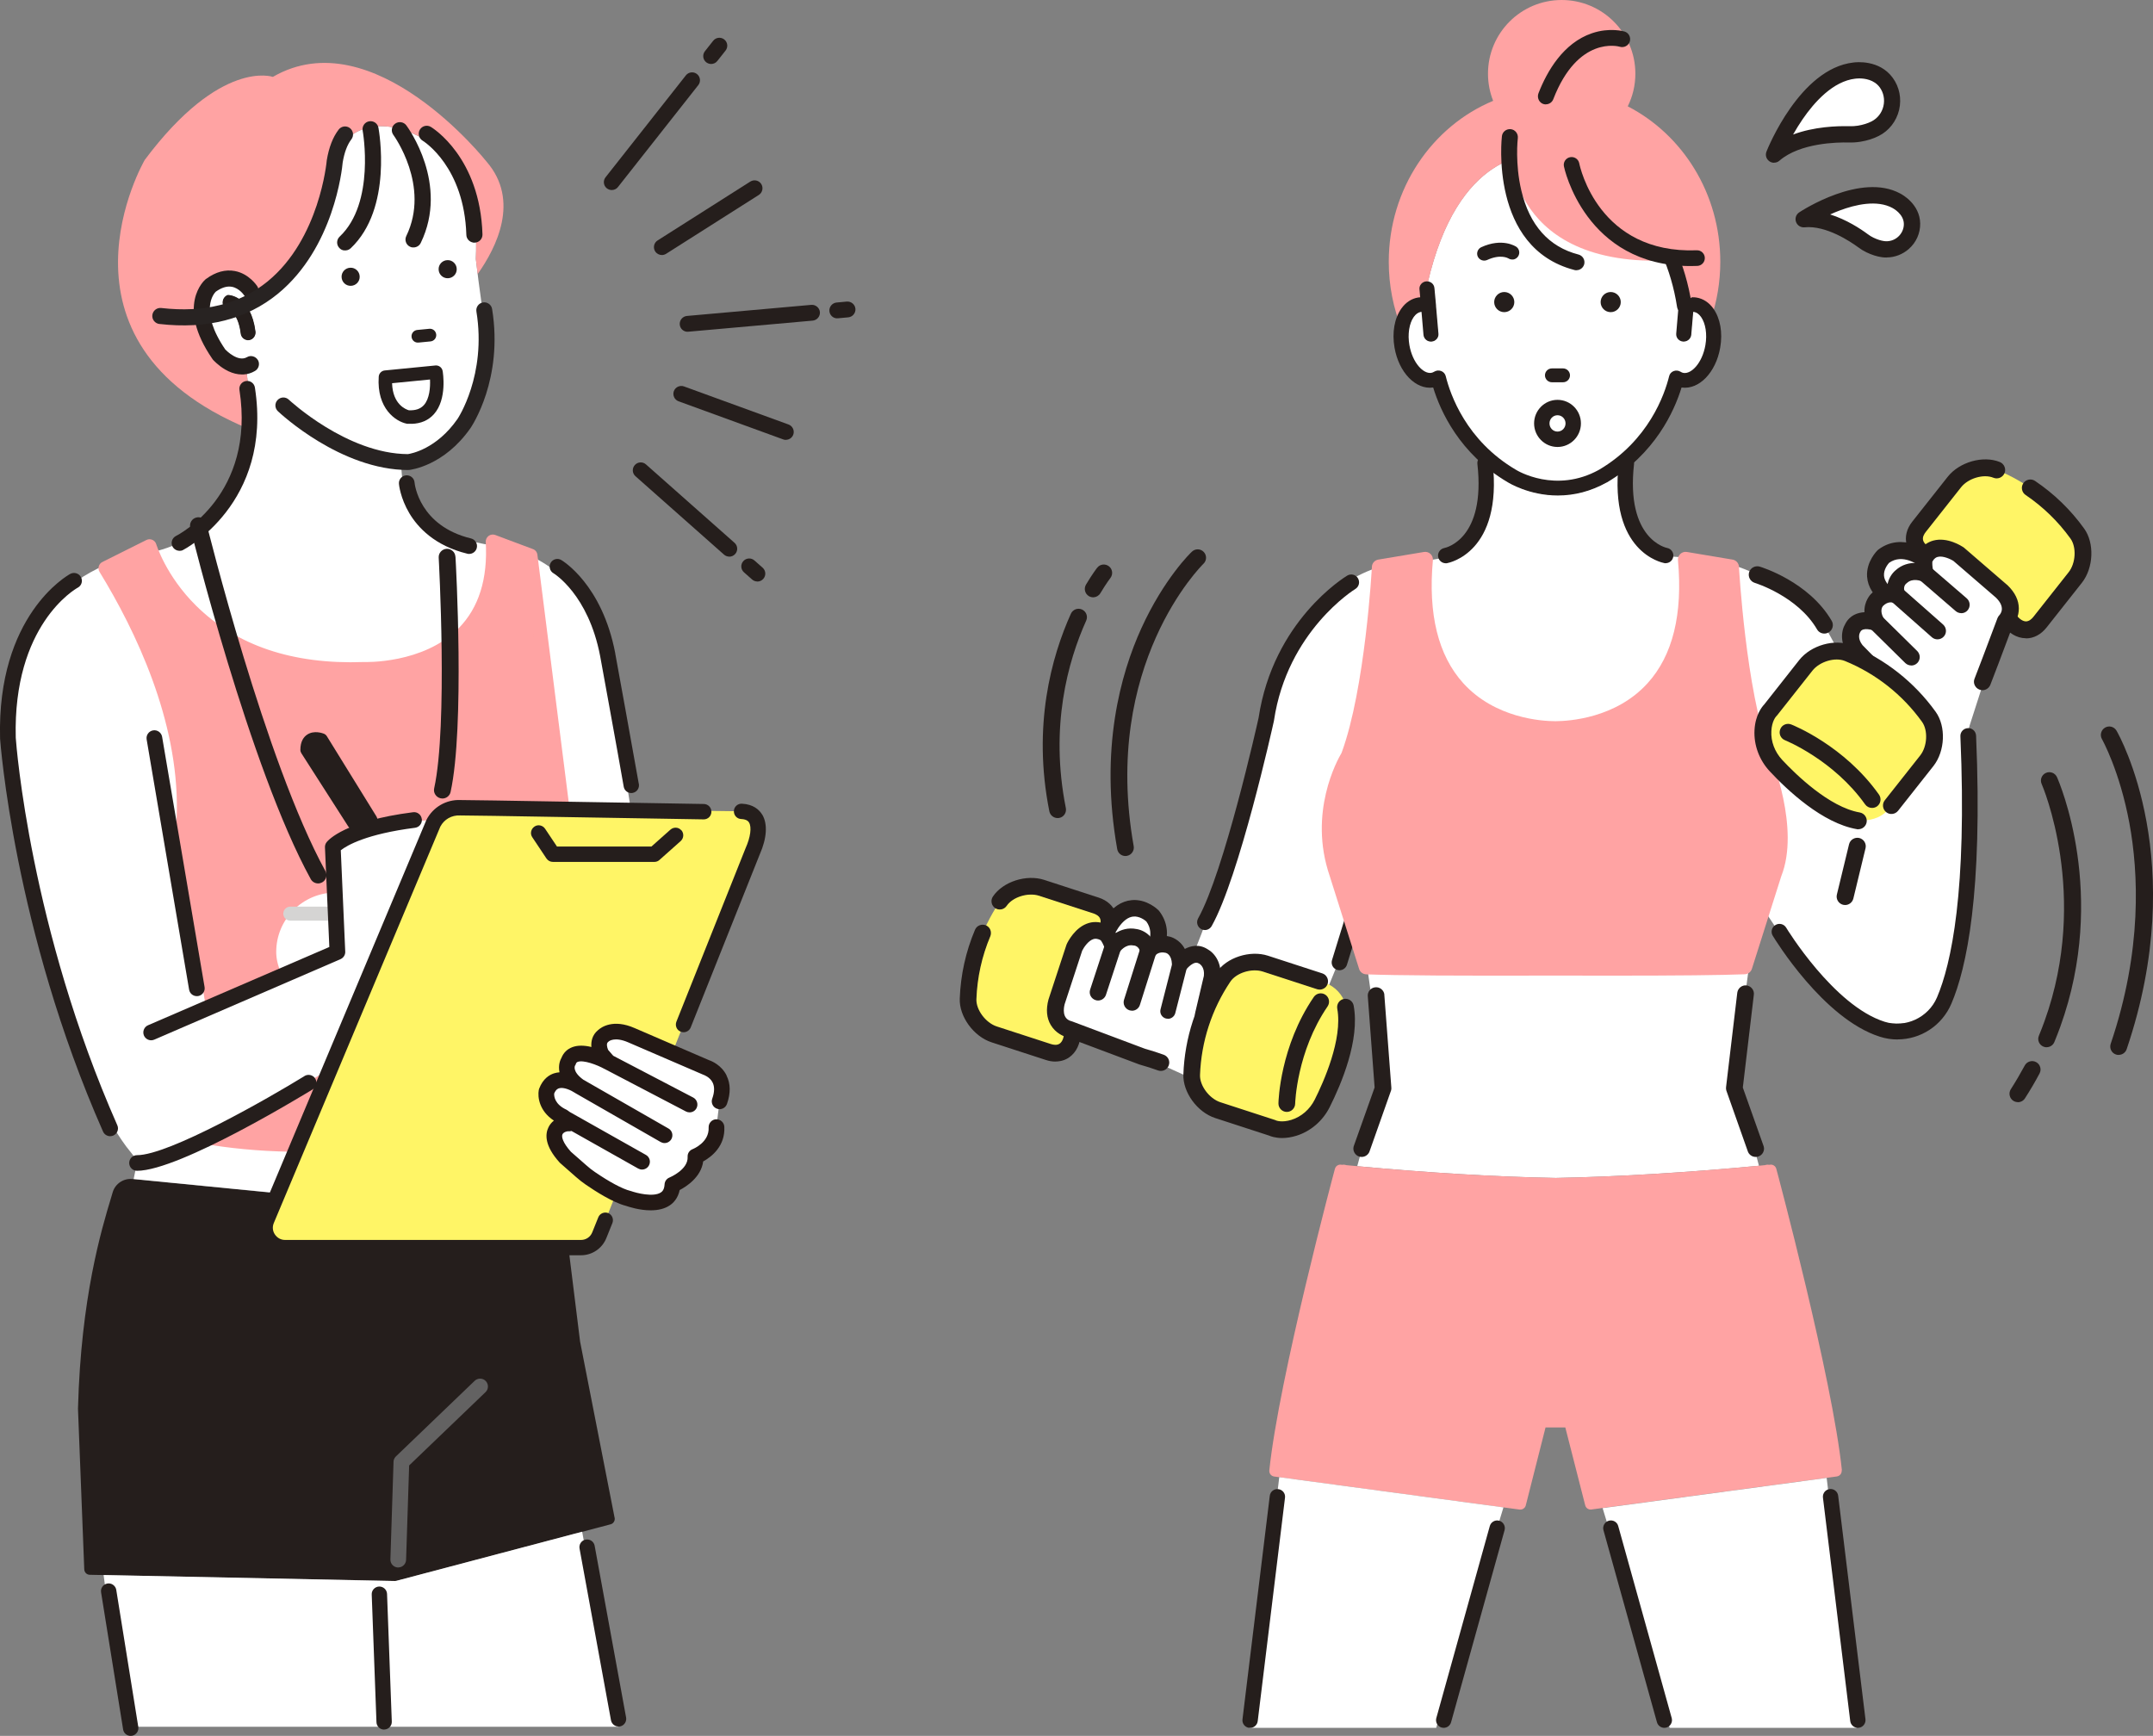 <?xml version="1.0" encoding="UTF-8"?><svg id="_レイヤー_2" xmlns="http://www.w3.org/2000/svg" viewBox="0 0 295.1 237.95"><rect x="0" y="0" width="295.1" height="237.95" fill="#808080" stroke="none"/><defs><style>.cls-1{fill:#d5d4d3;}.cls-1,.cls-2,.cls-3,.cls-4,.cls-5,.cls-6,.cls-7,.cls-8,.cls-9,.cls-10{stroke-width:0px;}.cls-2{fill:#282322;}.cls-3{fill:#231815;}.cls-4{fill:#ffa3a3;}.cls-5{fill:#fff566;}.cls-6{fill:#63a0d8;}.cls-7{fill:#251e1c;}.cls-8{fill:#fff;}.cls-9{fill:#64a2da;}.cls-10{fill:#636262;}</style></defs><g id="_レイヤー_1-2"><path class="cls-7" d="M84.24,208.05l-4.73-24.15-2.89-23.31s0-.03,0-.04c-.13-.69-.53-1.27-1.12-1.61-.55-.31-1.21-.37-1.8-.15-4.13,1.51-28.5,5.89-34.95,4.85-.02,0-.03,0-.05,0l-20.56-2.02c-1.21-.12-2.34.64-2.69,1.8l-.2.68c-1.35,4.46-4.15,13.74-4.56,28.97,0,.02,0,.03,0,.05l.86,22.01c.02.41.34.73.75.74l41.84.86h.02c.07,0,.13,0,.2-.03l29.33-7.75c.39-.1.63-.49.56-.89Z"/><path class="cls-8" d="M87.6,118.22l-3.88-24.81s-.86-15.53-15.1-18.55c0,0-14.3-.68-13.57-11.71,14.09-2.34,11.34-19.15,11.34-19.15-.59-3.37-1.17-8.5-1.17-8.5.59-12.3-5.13-15.23-5.13-15.23-10.55-7.18-14.21.88-14.21.88-4.25,19.19-10.94,19.6-10.94,19.6-4.15-5.54-7.08-1-7.08-1-2.49,8.64,5.64,10.25,5.64,10.25.06.11.12.21.18.32.22,1.19,3.8,21.63-12.95,25.4,0,0-20.93,1.73-18.98,26.1l20.06,42.5-3.49,17.3,20.39,2s.03,0,.05,0c6.46,1.04,30.82-3.33,34.95-4.85.06-.02.13-.04.19-.06l-1.18-18.5,14.89-22Z"/><path class="cls-4" d="M34.03,58.77c.37-4.37-.26-7.97-.35-8.45-.06-.11-.12-.21-.18-.32,0,0-8.13-1.61-5.64-10.25,0,0,2.93-4.54,7.08,1,0,0,6.69-.42,10.94-19.6,0,0,3.66-8.06,14.21-.88,0,0,5.71,2.93,5.13,15.23,0,0,.1.84.25,2.07,2.59-3.65,5.81-10.09,1.24-15.39,0,0-15.5-19.64-29.31-11.64,0,0-7.15-2.55-17.56,11.38,0,0-14.5,24.9,14.19,36.84Z"/><path class="cls-8" d="M79.81,209.96l-25.46,6.73c-.06.02-.13.03-.2.03h-.02l-39.93-.82c.85,6.89,2.32,14.07,4.73,20.8h65.83l-4.97-26.74Z"/><path class="cls-4" d="M20.5,74.86s5.18,17.69,29.34,16.83c0,0,18.77.86,17.69-17.47l5.18,1.94,4.75,37.54-3.45,38.83s-30.85,8.85-53.29,1.51l1.94-30.85s9.49-16.4-8.2-45.3l6.04-3.02Z"/><path class="cls-4" d="M41.74,157.9c-9.8,0-16.77-1.46-21.32-2.95-.41-.14-.69-.53-.66-.97l1.94-30.85c0-.15.05-.29.13-.42.02-.04,2.28-4.07,2.41-11.5.21-12.47-5.64-24.73-10.6-32.82-.14-.23-.18-.51-.1-.76.07-.26.25-.47.49-.59l6.04-3.02c.25-.13.55-.13.81-.02.26.11.46.34.54.61h0s1.31,4.31,5.44,8.4c5.53,5.48,13.25,8.09,22.95,7.74.03,0,.05,0,.08,0,.08,0,8.12.3,12.98-4.64,2.76-2.8,4-6.78,3.71-11.82-.02-.32.13-.63.39-.83.26-.19.6-.24.9-.13l5.18,1.94c.33.12.57.42.61.78l4.75,37.54c0,.07,0,.14,0,.21l-3.45,38.83c-.04.39-.31.73-.69.84-.08.02-7.91,2.25-18.38,3.54-5.26.65-9.96.91-14.15.91ZM21.72,153.35c20.08,6.21,46.95-.4,51.39-1.57l3.38-38.06-4.66-36.86-3.3-1.24c.02,4.94-1.43,8.92-4.31,11.84-5.34,5.4-13.64,5.23-14.38,5.2-12.8.44-20.34-4.3-24.41-8.37-3.2-3.2-4.8-6.45-5.46-8.08l-4.15,2.08c4.99,8.35,10.6,20.59,10.33,33.12-.15,6.99-2.05,11.1-2.55,12.06l-1.88,29.89Z"/><rect class="cls-8" x="37.86" y="122.35" width="23.29" height="16.29" rx="8.14" ry="8.14"/><path class="cls-1" d="M59.48,126.2h-19.69c-.53,0-.96-.43-.96-.96s.43-.96.96-.96h19.69c.53,0,.96.43.96.96s-.43.96-.96.96Z"/><path class="cls-8" d="M45.03,117.46h0l1.22,13.03-18.1,7.13c-.09.05.09-.06,0,0-.92.61-.42,1.2,0,0l-.26-1.55-2.34-10.23C14.92,61.58,1.55,87.52,1.3,105.93c0,0,5.81,31.61,9.03,38.63,0,0,4.42,9.64,7.58,13.37,2.29,2.7-2.63.82,11.87-2.16l15.1-9.06,13.68-34.25-8.42.39c-2.29.73-4.15,2.42-5.11,4.62Z"/><path class="cls-7" d="M51.63,111.97l-6.83-11.05c-.1-.16-.24-.28-.42-.35-.13-.05-1.34-.51-2.29.14-.42.28-.92.87-.92,2.08,0,.17.05.33.14.47l6.43,10.04c.16.25.44.4.73.4.05,0,.1,0,.14-.01l2.41-.4c.29-.05.53-.23.65-.5.12-.26.1-.57-.05-.82Z"/><path class="cls-5" d="M39.1,171.02c-1.95,0-3.28-1.98-2.52-3.78l22.84-54.37c.7-1.38,2.14-2.21,3.69-2.14l38.54.48c2.76.13,2.65,2.92,1.53,5.44l-21,52.65c-.41,1.03-1.41,1.71-2.52,1.72h-40.55Z"/><path class="cls-7" d="M83.37,166.29c-.26-.1-.55-.1-.81.01-.26.11-.46.32-.56.58l-.82,2.04c-.25.64-.86,1.05-1.54,1.05h-40.57c-.57,0-1.07-.28-1.39-.75-.32-.47-.37-1.05-.15-1.57l22.82-54.33c.52-1,1.56-1.6,2.72-1.54l4.69.06,28.69.48h0c.59,0,1.05-.45,1.06-1.04,0-.58-.45-1.06-1.04-1.07l-28.69-.48-4.66-.06c-1.95-.09-3.78.97-4.67,2.72-.01.02-.02.05-.03.07l-22.84,54.37c-.49,1.17-.36,2.5.34,3.56.7,1.05,1.87,1.68,3.15,1.68h40.56s0,0,0,0c1.55,0,2.92-.94,3.49-2.38l.82-2.04c.21-.54-.05-1.15-.59-1.37Z"/><path class="cls-7" d="M104.45,111.64c-.39-.63-1.18-1.39-2.76-1.47-.28-.01-.55.08-.76.27-.21.19-.33.45-.34.73-.01.28.08.55.27.76.19.21.45.33.73.34.8.04,1,.36,1.07.47.39.63.21,2.02-.47,3.53l-9.48,23.78c-.1.26-.1.55.01.81.11.26.32.46.58.56.13.05.26.08.39.08.43,0,.82-.26.98-.66l9.47-23.74c.98-2.21,1.1-4.19.32-5.46Z"/><path class="cls-7" d="M93.38,113.81c-.19-.21-.44-.34-.72-.35-.28-.02-.55.08-.76.26l-2.61,2.32h-12.95l-1.63-2.44c-.16-.23-.39-.39-.67-.45-.28-.06-.56,0-.79.16-.23.16-.39.39-.45.67-.06.28,0,.56.16.79l1.94,2.91c.2.29.52.47.88.47h13.91c.26,0,.51-.09.7-.27l2.91-2.59c.43-.39.47-1.05.09-1.49Z"/><path class="cls-8" d="M96.8,146.33l-10.25-4.42c-2.7-1.19-3.88.11-3.88.11-1.08.86-.22,2.48-.22,2.48l.93,1.08s-4.6-2.55-5.47-.11c0,0-1.08,1.62,1.44,3.42,0,0-3.31-2.3-4.46.72,0,0-.43,2.23,2.29,3.48.16.08,1.02.92.84.91-1.18-.1-3.67,1.19-.54,4.64l2.16,1.9c.4.36.83.69,1.27,1,1.18.81,3.54,2.33,5.2,2.75,0,0,5.82,2.12,6.04-1.87,0,0,3.31-1.29,3.16-3.88,0,0,3.02-1.15,2.88-4.03l.43-3.52c1.29-3.67-1.83-4.64-1.83-4.64Z"/><path class="cls-3" d="M99.59,147.42c-.71-1.42-2.02-1.96-2.4-2.09l-10.2-4.4c-2.96-1.3-4.59-.11-5.02.28-.84.69-.97,1.61-.91,2.31-1.05-.25-1.93-.24-2.63.03-.69.26-1.2.77-1.47,1.45-.16.27-.48,1-.27,1.99-.25.02-.48.06-.71.13-.66.2-1.55.73-2.08,2.11-.02.06-.04.12-.05.18-.18.95.05,2.88,2.07,4.2-.32.25-.57.56-.74.91-.46.93-.57,2.52,1.52,4.83.03.03.06.06.09.09l2.16,1.9c.44.39.9.75,1.37,1.07,1.28.88,3.69,2.43,5.49,2.89.41.14,1.85.61,3.37.61,1.05,0,1.92-.22,2.59-.66.51-.33,1.15-.97,1.39-2.12.92-.48,2.94-1.77,3.22-3.92,1.17-.65,3.04-2.11,2.9-4.76-.03-.59-.54-1.04-1.13-1.02-.29.01-.55.14-.74.35-.19.21-.29.49-.28.77.1,2.04-2.09,2.93-2.19,2.97-.44.17-.72.59-.69,1.06.1,1.76-2.46,2.82-2.48,2.83-.39.15-.66.52-.68.94-.04.72-.31.98-.51,1.11-1.03.68-3.36.07-4.09-.19-.03-.01-.07-.02-.11-.03-1.08-.27-2.85-1.22-4.85-2.59-.4-.27-.79-.58-1.17-.92l-2.11-1.85c-1.11-1.24-1.32-2.07-1.15-2.4.15-.3.63-.43.84-.41.13.01.26,0,.39-.04l9.14,5.15c.16.09.34.14.53.14.39,0,.75-.21.94-.55.29-.52.11-1.17-.41-1.46l-10.43-5.88c-.25-.19-.44-.31-.45-.31-1.65-.76-1.72-1.88-1.69-2.23.25-.59.56-.68.66-.71.66-.21,1.73.32,2.14.6.01,0,.03.01.04.02.01,0,.02.02.04.03l11.72,6.72c.16.09.35.14.53.14.38,0,.74-.21.93-.54.29-.51.12-1.17-.4-1.46l-11.67-6.69c-1.54-1.12-1.15-1.9-1.14-1.92.07-.09.09-.14.12-.24.06-.17.14-.23.25-.28.78-.3,2.66.4,3.68.97,0,0,0,0,.01,0,0,0,0,0,0,0l11.15,5.83c.15.08.32.12.5.12.4,0,.77-.22.95-.58.27-.52.07-1.17-.45-1.45l-10.97-5.73-.7-.81c-.16-.39-.25-.87-.02-1.06l.03-.02s.04-.03.06-.06c.03-.03.8-.71,2.7.12l10.25,4.42s.07.03.1.04c0,0,.84.29,1.21,1.05.28.57.26,1.31-.06,2.21-.1.27-.08.56.04.82.12.26.34.45.61.55.27.1.56.08.82-.04.26-.12.45-.34.55-.61.52-1.48.5-2.79-.06-3.9Z"/><path class="cls-7" d="M87.56,107.47c-.81-4.64-2.99-16.54-3.23-17.88v-.04c-1.8-9.42-7.19-12.66-7.41-12.79-.5-.29-1.15-.12-1.44.38-.29.5-.12,1.15.38,1.44.05.03,4.78,2.88,6.4,11.36.02.13,2.38,12.98,3.23,17.9.09.51.52.87,1.04.87.06,0,.12,0,.18-.02.28-.05.52-.2.68-.43.16-.23.22-.51.18-.79Z"/><path class="cls-7" d="M25.92,135.66c.09.52.53.89,1.06.89.06,0,.12,0,.18-.01.58-.1.98-.65.88-1.24l-5.82-34.3c-.1-.58-.65-.98-1.24-.88-.58.1-.98.65-.88,1.24l5.82,34.3Z"/><path class="cls-7" d="M41.73,147.51c-4.9,3.02-18.57,10.84-22.95,10.84-.59,0-1.07.48-1.07,1.07s.48,1.07,1.07,1.07c5.89,0,23.34-10.71,24.08-11.16.5-.31.66-.97.35-1.48-.31-.5-.97-.66-1.48-.35Z"/><path class="cls-7" d="M57.81,112.26c-.04-.28-.18-.54-.41-.71-.23-.18-.51-.25-.79-.21-9.33,1.19-11.61,3.81-11.84,4.1-.16.2-.24.45-.23.71l.6,13.66-24.85,10.73c-.54.23-.79.87-.56,1.41.17.39.56.65.99.65.15,0,.29-.03.43-.09l25.52-11.03c.41-.18.67-.59.65-1.03l-.61-13.9c.86-.67,3.5-2.23,10.18-3.08.28-.04.54-.18.71-.41.18-.23.25-.51.22-.79Z"/><path class="cls-7" d="M2.16,101.13c-.4-15.46,8.14-20.38,8.51-20.58.52-.28.71-.94.42-1.45-.28-.52-.94-.71-1.46-.43-.41.22-10.06,5.69-9.62,22.54v.04c.02.26,1.87,26.14,14.11,53.86.17.39.56.64.98.64.15,0,.29-.03.43-.09.54-.24.79-.87.55-1.41C4.16,127.26,2.23,102.18,2.16,101.13Z"/><path class="cls-10" d="M54.59,214.87s-.02,0-.04,0c-.59-.02-1.06-.51-1.04-1.11l.43-13.38c0-.28.13-.55.33-.74l10.79-10.36c.43-.41,1.11-.4,1.52.03.41.43.4,1.11-.03,1.52l-10.47,10.05-.42,12.94c-.02.58-.49,1.04-1.07,1.04Z"/><path class="cls-7" d="M17.91,237.95c-.49,0-.94-.35-1.03-.85l-3.02-18.79c-.11-.57.26-1.12.83-1.24.57-.11,1.12.26,1.24.83l3.02,18.79c.11.57-.26,1.12-.83,1.24-.07.01-.14.02-.2.02Z"/><path class="cls-7" d="M52.65,237.09c-.56,0-1.03-.44-1.05-1.01l-.65-17.5c-.03-.58.42-1.07,1-1.1.58-.02,1.07.42,1.1,1l.65,17.5c.03.58-.42,1.07-1,1.1-.02,0-.03,0-.05,0Z"/><path class="cls-7" d="M84.78,236.67c-.49,0-.92-.34-1.03-.83l-4.31-23.54c-.12-.57.24-1.13.81-1.25.57-.12,1.13.24,1.25.81l4.31,23.54c.12.57-.24,1.13-.81,1.25-.07.02-.15.02-.22.02Z"/><path class="cls-7" d="M35.35,49.36c-.15-.25-.38-.43-.67-.51-.28-.08-.58-.04-.83.11-1.22.71-2.81-.89-2.97-1.05-3.66-5.36-1.54-7.7-1.3-7.93.79-.56,1.53-.79,2.19-.67,1.01.18,1.65,1.11,1.65,1.12.33.5,1.01.64,1.52.31.5-.33.65-1.01.32-1.51-.05-.07-1.13-1.72-3.08-2.08-1.29-.24-2.62.12-3.93,1.08-.02.02-.05.03-.07.05-.17.14-4.1,3.61.93,10.92.03.04.05.07.08.11.03.03.7.78,1.67,1.34.61.36,1.22.57,1.81.65.15.02.3.03.45.03.09,0,.18,0,.27,0,.55-.03,1.07-.19,1.56-.48.52-.3.7-.98.4-1.5Z"/><path class="cls-7" d="M34,46.41s.09,0,.14,0c.44-.07.73-.5.67-.94-.61-4.72-3.43-4.82-3.55-4.82h0c-.63.29-.71,1.16-.14,1.55l.09.06c.06,0,1.58.16,2,3.44.05.4.39.7.79.71Z"/><path class="cls-7" d="M33.88,46.58c-.43-.06-.79-.41-.84-.85-.39-3.14-1.82-3.29-1.84-3.29-.03,0-.06-.01-.09-.03l-.09-.06c-.32-.22-.49-.59-.46-.97.03-.39.26-.72.62-.88.02-.01.05-.02.08-.02.13,0,3.09.09,3.72,4.97.07.54-.3,1.05-.82,1.13-.06,0-.11.01-.17.01h0s-.08,0-.11,0ZM31.28,42.1c.3.05,1.71.46,2.1,3.59.04.31.3.55.62.56h0s.07,0,.11,0c.34-.05.57-.38.53-.74-.56-4.34-2.98-4.64-3.34-4.67-.22.12-.36.33-.38.58-.02.26.09.51.31.66l.05.04Z"/><path class="cls-7" d="M34.06,46.46s-.04,0-.07,0c-.42,0-.78-.33-.83-.75-.41-3.25-1.89-3.4-1.96-3.4,0,0-.01,0-.02,0l-.09-.06c-.28-.19-.43-.51-.4-.85.03-.34.23-.63.54-.77,0,0,.01,0,.02,0,.12,0,2.98.1,3.59,4.86.06.47-.26.91-.71.98-.03,0-.05,0-.08,0ZM31.23,42.22c.16.02,1.62.28,2.02,3.48.05.38.37.66.75.67h0s.09,0,.13,0c.41-.06.69-.46.64-.89-.59-4.59-3.28-4.77-3.5-4.78-.28.13-.46.39-.48.7-.03.31.11.6.36.78l.08.06Z"/><path class="cls-7" d="M33.87,46.62c-.45-.06-.82-.42-.88-.89-.39-3.11-1.79-3.25-1.8-3.25-.03,0-.08-.02-.11-.04l-.09-.06c-.33-.23-.51-.61-.47-1.01.03-.4.27-.75.64-.92.02-.01.07-.02.1-.02.12,0,3.13.1,3.76,5.01.07.57-.31,1.09-.85,1.18-.03,0-.06,0-.1.01-.03,0-.05,0-.08,0-.04,0-.08,0-.12,0ZM31.29,42.06c.32.06,1.74.49,2.13,3.62.04.29.29.52.58.52.03,0,.07,0,.1,0,.31-.05.53-.36.49-.69-.55-4.24-2.85-4.6-3.29-4.63-.2.11-.33.31-.35.54-.02.25.09.48.29.62l.05.03Z"/><path class="cls-2" d="M21.83,44.41c-.59-.08-1.02-.62-.95-1.22.07-.6.62-1.04,1.22-.97,5.89.68,10.8-.55,14.6-3.66,7.11-5.83,8.07-16.41,8.08-16.51,0-.03,0-.06.01-.09.29-1.76.84-3.17,1.63-4.2.37-.48,1.06-.57,1.54-.2.48.37.57,1.06.2,1.54-.56.73-.96,1.79-1.19,3.17-.08.93-1.21,11.69-8.86,17.98-4.28,3.51-9.75,4.91-16.26,4.16,0,0-.01,0-.02,0Z"/><path class="cls-7" d="M56.53,33.92c-.11-.02-.22-.05-.33-.1-.55-.26-.78-.92-.51-1.47,3.32-6.86-1.72-13.78-1.77-13.85-.36-.49-.26-1.18.23-1.54.49-.36,1.18-.26,1.54.22.24.32,5.89,8.05,1.98,16.12-.21.44-.68.67-1.14.61Z"/><path class="cls-7" d="M64.87,33.25c-.52-.07-.94-.51-.95-1.06-.29-9.29-5.77-12.77-6-12.91-.52-.32-.68-.99-.37-1.51.31-.52.99-.69,1.51-.37.28.17,6.74,4.18,7.07,14.73.02.61-.46,1.12-1.07,1.13-.06,0-.12,0-.18,0Z"/><path class="cls-7" d="M47.16,34.33c-.24-.03-.47-.14-.65-.34-.42-.44-.4-1.14.05-1.56,4.91-4.63,3.17-14.42,3.15-14.52-.11-.6.28-1.17.88-1.28.6-.11,1.17.28,1.28.88.08.45,1.98,11.06-3.8,16.52-.25.24-.59.33-.9.29Z"/><path class="cls-7" d="M46.82,37.98c.02.69.6,1.23,1.28,1.2.69-.02,1.23-.6,1.2-1.28-.02-.69-.6-1.23-1.28-1.2-.69.02-1.23.6-1.2,1.28Z"/><path class="cls-7" d="M57.36,46.96l1.65-.16c.48-.05.83-.47.78-.95-.05-.48-.47-.83-.95-.78l-1.65.16c-.48.05-.83.47-.78.95.05.48.47.83.95.78Z"/><path class="cls-7" d="M60.12,36.94c.02.69.6,1.23,1.28,1.2.69-.02,1.23-.6,1.2-1.28-.02-.69-.6-1.23-1.28-1.2-.69.02-1.23.6-1.2,1.28Z"/><path class="cls-7" d="M56.43,58.09c-.19,0-.39,0-.59,0-.04,0-.09,0-.13-.02-1.44-.3-4.09-2.03-3.8-6.43.03-.45.38-.82.83-.86l6.93-.68c.48-.05.92.28,1,.76.03.16.65,3.85-1.19,5.91-.76.85-1.78,1.29-3.05,1.33ZM56.04,56.24c.92.04,1.59-.19,2.06-.71.78-.87.89-2.44.84-3.51l-5.2.51c.09,2.92,1.89,3.59,2.3,3.71Z"/><path class="cls-7" d="M24.6,75.5c-.39,0-.77-.22-.96-.59-.26-.53-.05-1.17.48-1.44h0c.45-.23,10.92-5.7,8.7-20.02-.09-.59.31-1.13.9-1.22.58-.09,1.13.31,1.22.9,2.46,15.91-9.73,22.2-9.86,22.27-.15.08-.32.11-.48.11Z"/><path class="cls-7" d="M64.3,75.93c-.08,0-.17,0-.25-.03-4.48-1.09-6.79-3.61-7.94-5.54-1.25-2.1-1.43-3.97-1.43-4.04-.05-.59.39-1.11.98-1.16.59-.05,1.11.38,1.16.97.02.25.65,5.96,7.74,7.68.58.14.93.72.79,1.3-.12.49-.56.82-1.04.82Z"/><path class="cls-7" d="M28.31,71.78c-.07-.3-.26-.55-.52-.71-.26-.16-.57-.21-.87-.13-.62.15-.99.77-.84,1.39.08.33,8.1,32.88,16.51,48.17.2.37.59.6,1.01.6.19,0,.38-.05.55-.14.56-.31.76-1.01.45-1.56-8.25-15.02-16.21-47.29-16.29-47.61Z"/><path class="cls-7" d="M62.42,76.31c-.02-.31-.15-.59-.38-.79-.23-.2-.52-.31-.83-.29-.63.04-1.12.58-1.08,1.21.01.23,1.27,23.01-.62,31.62-.14.62.26,1.23.88,1.37.08.02.17.03.25.03.54,0,1.01-.38,1.12-.9,1.95-8.89.73-31.29.67-32.24Z"/><path class="cls-2" d="M55.98,64.43c-9.26,0-17.54-7.73-17.89-8.06-.44-.41-.46-1.11-.04-1.54.41-.44,1.11-.46,1.54-.04.08.07,7.96,7.42,16.32,7.46.45-.07,3.92-.69,6.79-4.81.04-.05,4.02-6.02,2.6-14.73-.1-.6.31-1.16.9-1.25.59-.1,1.16.31,1.25.9,1.56,9.61-2.78,16.05-2.96,16.32-3.62,5.19-8.21,5.72-8.4,5.74-.04,0-.07,0-.11,0Z"/><path class="cls-7" d="M83.85,26.05c-.23,0-.47-.08-.67-.23-.47-.37-.55-1.05-.18-1.52l11.01-13.97c.37-.47,1.05-.55,1.52-.18.47.37.55,1.05.18,1.52l-11.01,13.97c-.21.27-.53.41-.85.41Z"/><path class="cls-7" d="M97.47,8.77c-.23,0-.47-.08-.67-.23-.47-.37-.55-1.05-.18-1.52l1.13-1.43c.37-.47,1.05-.55,1.52-.18.47.37.55,1.05.18,1.52l-1.13,1.43c-.21.27-.53.41-.85.41Z"/><path class="cls-7" d="M90.72,34.96c-.36,0-.71-.18-.92-.5-.32-.51-.17-1.18.33-1.5l12.71-8.07c.51-.32,1.18-.17,1.5.33.32.51.17,1.18-.33,1.5l-12.71,8.07c-.18.11-.38.17-.58.17Z"/><path class="cls-7" d="M114.76,43.64c-.56,0-1.03-.42-1.08-.99-.05-.6.39-1.12.98-1.18l1.41-.13c.59-.05,1.12.39,1.18.98.05.6-.39,1.12-.98,1.18l-1.41.13s-.07,0-.1,0Z"/><path class="cls-7" d="M94.25,45.48c-.56,0-1.03-.42-1.08-.99-.05-.6.39-1.12.98-1.18l17.05-1.52c.59-.05,1.12.39,1.18.98.05.6-.39,1.12-.98,1.18l-17.05,1.52s-.07,0-.1,0Z"/><path class="cls-7" d="M103.81,79.71c-.26,0-.51-.09-.72-.27l-1.12-.99c-.45-.4-.49-1.08-.09-1.53.4-.45,1.08-.49,1.53-.09l1.12.99c.45.4.49,1.08.09,1.53-.21.24-.51.37-.81.37Z"/><path class="cls-7" d="M99.96,76.3c-.26,0-.51-.09-.72-.27l-12.14-10.75c-.45-.4-.49-1.08-.09-1.53.4-.45,1.08-.49,1.53-.09l12.14,10.75c.45.4.49,1.08.09,1.53-.21.24-.51.37-.81.37Z"/><path class="cls-7" d="M107.71,60.3c-.12,0-.25-.02-.37-.07l-14.33-5.22c-.56-.2-.85-.83-.65-1.39.2-.56.83-.85,1.39-.65l14.33,5.22c.56.2.85.83.65,1.39-.16.44-.58.71-1.02.71Z"/><path class="cls-8" d="M262.01,107.54l-12.55-22.9s-7.96-8.11-18.58-8.34c0,0-9.46,1.58-8.34-13.09,4.92-4.96,6.65-8.98,7.24-11.39.25.15.51.26.8.31,1.82.3,3.69-1.78,4.19-4.63.49-2.85-.58-5.41-2.4-5.71-.42-.07-.85,0-1.26.16-1.52-14.33-13.27-21.22-18.51-20.86-2.92-.29-12.81-.18-16.94,17.78l.15,3.08c-.41-.17-.83-.23-1.26-.16-1.82.3-2.89,2.86-2.4,5.71.49,2.85,2.37,4.93,4.19,4.63.29-.05.55-.16.8-.31.55,2.24,1.25,7.54,6.39,11.66.23,3.51-.35,9.56-3.45,12.24,0,0-2.22,1.23-8.61,1.45,0,0-10.27.86-16.39,13.83,0,0-1.22,3.91-2.94,12.23,0,0-6.45,24.48-9.4,29.11l18.85,4.1,6.2-15.2-.35,11.64,1.83,12.91s.98,3.42-.73,4.92l-2.51,9.15c9.82.91,18.97,1.46,27.21,1.61,8.39-.16,17.77-.72,27.85-1.67l-3.32-12.57,2.46-18.56.92-4.89,6.35,9.51h0c2.49,2.25,5.19,4.46,8.18,6.06,3.1,1.65,8.57,1.26,10.43-1.71,2.16-3.45,2.13-5.86,2.8-7.98.92-2.88.88-10.79.86-13.81-.04-8.54-.02-14.96-.02-14.96l.28-2.51-8.03,9.15Z"/><path class="cls-4" d="M223.11,14.57c.67-1.35,1.04-2.87,1.04-4.47,0-5.58-4.52-10.1-10.1-10.1s-10.1,4.52-10.1,10.1c0,1.31.25,2.57.71,3.72-8.38,3.49-14.31,12.05-14.31,22.06,0,3.26.63,6.37,1.77,9.2.26-1.75,1.17-3.07,2.44-3.28.42-.07.85,0,1.26.16l-.15-3.08c4.13-17.96,14.01-18.07,16.94-17.78,5.24-.36,16.99,6.52,18.51,20.86.41-.17.83-.23,1.26-.16.94.15,1.68.92,2.11,2.01.84-2.48,1.3-5.15,1.3-7.93,0-9.35-5.17-17.43-12.68-21.3Z"/><path class="cls-6" d="M229.74,51.99s.08-.09.12-.13c-.03-.01-.05-.03-.08-.04-.01.06-.03.11-.04.17Z"/><path class="cls-6" d="M196.5,52.1c.34.38.69.75,1.05,1.1-.17-.53-.3-1-.4-1.38-.21.13-.42.22-.66.28Z"/><path class="cls-8" d="M157.97,125.56s-2.94-2.94-5.63.98l-2.69,4.4,7.09,1.47s3.67-3.67,1.22-6.85Z"/><path class="cls-7" d="M156.75,133.45c-.07,0-.14,0-.21-.02l-7.09-1.47c-.33-.07-.61-.3-.75-.61-.14-.31-.11-.67.07-.96l2.69-4.4s.02-.03.03-.05c1.04-1.51,2.27-2.35,3.65-2.47,2.02-.19,3.52,1.28,3.58,1.35.03.03.06.07.09.1,2.38,3.09.18,6.73-1.31,8.23-.2.2-.47.31-.74.31ZM151.32,130.22l5.05,1.04c.73-.9,2.21-3.1.82-5-.19-.17-.98-.8-1.88-.71-.72.07-1.42.59-2.09,1.55l-1.9,3.11Z"/><path class="cls-7" d="M156.75,133.55c-.08,0-.16,0-.23-.02l-7.09-1.47c-.36-.08-.67-.32-.82-.66-.15-.34-.12-.73.07-1.05l2.69-4.4s.02-.04.03-.05c1.06-1.54,2.31-2.38,3.72-2.51,2.08-.19,3.59,1.31,3.66,1.38.03.03.07.07.1.11,2.42,3.14.19,6.84-1.32,8.35-.21.21-.51.33-.81.33ZM155.49,123.55c-.11,0-.23,0-.35.02-1.35.12-2.55.94-3.58,2.43-.01.01-.02.03-.03.04l-2.69,4.4c-.16.26-.18.59-.06.87.12.28.38.49.68.55l7.09,1.47c.3.07.64-.04.86-.26,1.47-1.47,3.64-5.06,1.3-8.1-.02-.03-.05-.06-.08-.09-.06-.06-1.35-1.34-3.16-1.34ZM156.37,131.36s-.01,0-.02,0l-5.05-1.04s-.06-.03-.07-.06c-.01-.03-.01-.06,0-.09l1.9-3.11c.68-.99,1.41-1.52,2.16-1.6.93-.09,1.73.53,1.96.73,1.44,1.97-.09,4.24-.81,5.13-.02.02-.05.04-.07.04ZM151.48,130.15l4.86,1c.71-.88,2.11-3.02.78-4.84-.19-.17-.94-.76-1.8-.67-.69.07-1.37.58-2.02,1.51l-1.83,2.99Z"/><path class="cls-8" d="M258.17,76.25s-3,2.87.85,5.65l4.34,2.79,1.62-7.06s-3.59-3.75-6.82-1.37Z"/><path class="cls-7" d="M263.37,85.73c-.2,0-.39-.06-.57-.17l-4.34-2.79s-.03-.02-.05-.03c-1.49-1.07-2.3-2.32-2.39-3.7-.14-2.03,1.36-3.49,1.43-3.55.03-.03.07-.06.1-.09,3.14-2.31,6.74-.03,8.2,1.49.24.25.34.61.26.96l-1.62,7.06c-.08.33-.31.61-.62.73-.13.05-.26.08-.4.08ZM259.62,81.04l3.07,1.97,1.15-5.02c-.88-.75-3.05-2.27-4.98-.93-.17.19-.82.96-.75,1.87.06.72.56,1.44,1.5,2.12Z"/><path class="cls-7" d="M263.37,85.85c-.22,0-.44-.06-.63-.18l-4.34-2.79s-.04-.02-.05-.04c-1.52-1.09-2.34-2.37-2.44-3.79-.14-2.08,1.39-3.58,1.46-3.64.04-.03.08-.07.12-.1,3.21-2.36,6.86-.04,8.35,1.51.27.28.38.68.29,1.06l-1.62,7.06c-.08.37-.34.67-.69.82-.14.06-.29.09-.44.09ZM260.5,74.54c-.95,0-1.94.27-2.88.96-.03.02-.06.05-.09.08-.06.06-1.53,1.49-1.39,3.46.09,1.35.88,2.56,2.34,3.62l.04.03,4.34,2.79c.25.16.57.19.86.08.28-.11.49-.36.56-.65l1.62-7.06c.07-.31-.02-.63-.24-.85-1-1.04-3.01-2.44-5.17-2.44ZM262.68,83.12s-.04,0-.06-.02l-3.07-1.97s0,0,0,0c-.97-.7-1.49-1.45-1.55-2.2-.07-.94.58-1.73.78-1.95,2.02-1.41,4.26.18,5.14.92.03.03.05.07.04.11l-1.15,5.02s-.03.07-.07.08c-.01,0-.03,0-.04,0ZM259.68,80.94l2.93,1.88,1.1-4.79c-.87-.73-2.96-2.16-4.78-.88-.17.19-.76.91-.7,1.76.05.69.54,1.37,1.45,2.03Z"/><path class="cls-5" d="M151.36,128.21c-2.67,3.97-4.18,8.6-4.35,13.38-.08,2.06-1.4,3.25-3.3,2.63-2.48-.81-4.96-1.61-7.44-2.42-1.89-.62-3.65-2.8-3.57-4.86.18-4.78,1.68-9.41,4.35-13.38,1.15-1.71,3.86-2.45,5.75-1.83,2.48.81,4.96,1.61,7.44,2.42,1.9.62,2.27,2.35,1.12,4.07Z"/><path class="cls-7" d="M144.67,145.43c-.41,0-.85-.07-1.29-.21l-7.44-2.42c-2.42-.79-4.39-3.49-4.29-5.9.12-3.24.82-6.4,2.08-9.4.22-.53.84-.78,1.37-.56.53.22.78.84.56,1.37-1.16,2.76-1.81,5.67-1.92,8.66-.06,1.5,1.3,3.33,2.85,3.83l7.44,2.42c.36.12.88.2,1.27-.07.39-.27.62-.85.65-1.6.18-4.98,1.75-9.79,4.53-13.92.42-.62.57-1.24.41-1.68-.16-.45-.62-.69-.99-.81l-7.44-2.42c-1.55-.5-3.72.17-4.56,1.42-.32.48-.97.61-1.45.29-.48-.32-.61-.97-.29-1.45,1.34-2.01,4.52-3.03,6.94-2.24l7.44,2.42c1.15.38,1.98,1.13,2.32,2.11.38,1.09.14,2.34-.65,3.53-2.56,3.81-4.01,8.25-4.18,12.84-.06,1.44-.61,2.59-1.55,3.24-.53.37-1.16.56-1.83.56Z"/><path class="cls-7" d="M144.67,145.52c-.43,0-.87-.07-1.32-.22l-7.44-2.42c-2.46-.8-4.46-3.55-4.36-6,.12-3.25.82-6.43,2.09-9.43.12-.28.34-.5.62-.61.28-.11.59-.11.87,0,.28.12.5.34.61.62.11.28.11.59,0,.87-1.16,2.75-1.8,5.65-1.91,8.63-.06,1.46,1.27,3.24,2.78,3.74l7.44,2.42c.34.11.83.19,1.19-.06.36-.25.59-.81.61-1.53.18-4.99,1.76-9.83,4.55-13.97.4-.6.55-1.18.4-1.6-.14-.41-.58-.63-.93-.75l-7.44-2.42c-1.52-.49-3.63.17-4.45,1.38-.35.52-1.06.66-1.58.31-.52-.35-.66-1.06-.31-1.58,1.36-2.04,4.59-3.09,7.05-2.28l7.44,2.42c1.18.38,2.03,1.16,2.38,2.17.39,1.12.15,2.4-.66,3.62-2.55,3.8-3.99,8.22-4.16,12.79-.06,1.47-.62,2.64-1.59,3.32-.54.38-1.19.57-1.89.57ZM134.7,126.95c-.12,0-.24.02-.36.07-.24.1-.42.28-.52.51-1.26,2.98-1.96,6.13-2.07,9.36-.09,2.37,1.84,5.03,4.23,5.81l7.44,2.42c1.11.36,2.21.24,3.03-.33.92-.64,1.45-1.76,1.51-3.17.17-4.61,1.62-9.06,4.19-12.89.78-1.17,1.01-2.39.64-3.45-.33-.96-1.13-1.69-2.26-2.05l-7.44-2.42c-2.39-.78-5.52.23-6.84,2.21-.29.44-.17,1.03.26,1.32.44.29,1.03.17,1.32-.26.86-1.28,3.08-1.97,4.67-1.46l7.44,2.42c.39.13.88.38,1.05.87.16.47,0,1.12-.42,1.77-2.77,4.12-4.33,8.92-4.51,13.87-.03.78-.28,1.39-.7,1.68-.42.3-.97.21-1.36.08l-7.44-2.42c-1.59-.52-2.98-2.39-2.92-3.93.11-3,.76-5.93,1.93-8.7.1-.23.1-.49,0-.73-.1-.24-.28-.42-.51-.52-.12-.05-.24-.08-.37-.08Z"/><path class="cls-5" d="M275.39,84.92c-2.8-3.88-6.62-6.9-11.05-8.72-1.91-.79-2.56-2.44-1.33-4,1.62-2.05,3.23-4.1,4.85-6.14,1.23-1.56,3.9-2.46,5.8-1.67,4.42,1.82,8.25,4.84,11.05,8.72,1.21,1.67.96,4.47-.27,6.03-1.62,2.05-3.23,4.1-4.85,6.14-1.24,1.57-2.99,1.31-4.2-.36Z"/><path class="cls-7" d="M277.69,87.37s-.04,0-.06,0c-1.15-.02-2.25-.68-3.09-1.84-2.69-3.73-6.35-6.62-10.6-8.36-1.33-.55-2.22-1.46-2.51-2.58-.26-1.01,0-2.09.76-3.04l4.85-6.14c1.58-2,4.79-2.91,7.02-1.99.53.22.79.83.57,1.37-.22.53-.83.79-1.37.57-1.39-.57-3.57.07-4.58,1.35l-4.85,6.14c-.24.3-.5.76-.38,1.22.12.46.58.88,1.28,1.17,4.6,1.89,8.58,5.03,11.49,9.07.44.61.96.96,1.43.97,0,0,.01,0,.02,0,.47,0,.85-.35,1.08-.65l4.85-6.14c1.01-1.28,1.13-3.55.25-4.77-1.7-2.35-3.77-4.37-6.17-5.99-.48-.32-.6-.97-.28-1.45.32-.48.97-.6,1.45-.28,2.6,1.76,4.86,3.95,6.7,6.5,1.41,1.95,1.28,5.29-.3,7.29l-4.85,6.14c-.74.93-1.7,1.44-2.72,1.45Z"/><path class="cls-7" d="M277.69,87.49h-.06c-1.19-.02-2.32-.69-3.18-1.88-2.67-3.71-6.32-6.59-10.55-8.32-1.36-.56-2.27-1.51-2.57-2.65-.27-1.05,0-2.16.78-3.14l4.85-6.14c1.61-2.04,4.88-2.96,7.16-2.02.59.25.87.93.63,1.52-.25.59-.93.87-1.52.63-1.35-.56-3.46.07-4.44,1.31l-4.85,6.14c-.22.28-.46.7-.35,1.12.11.42.55.82,1.21,1.09,4.62,1.9,8.62,5.05,11.54,9.11.42.58.91.91,1.34.92h0c.44,0,.79-.33,1.01-.6l4.85-6.14c.98-1.24,1.1-3.45.24-4.63-1.69-2.34-3.75-4.34-6.14-5.96-.26-.17-.43-.44-.49-.74-.06-.3,0-.61.18-.87.17-.26.44-.43.74-.49.3-.06.61,0,.87.18,2.62,1.77,4.88,3.96,6.72,6.52,1.44,1.99,1.3,5.39-.3,7.43l-4.85,6.14c-.76.96-1.76,1.49-2.81,1.49ZM272.12,63.17c-1.85,0-3.85.86-4.99,2.3l-4.85,6.14c-.73.92-.99,1.97-.74,2.94.28,1.08,1.15,1.96,2.44,2.5,4.27,1.75,7.95,4.66,10.65,8.4.82,1.13,1.88,1.77,3,1.79h.06c.99,0,1.92-.5,2.63-1.4l4.85-6.14c1.55-1.96,1.68-5.24.3-7.15-1.83-2.54-4.07-4.71-6.67-6.47-.21-.14-.46-.19-.7-.14-.24.05-.46.19-.59.39-.14.21-.19.45-.14.7.05.24.19.46.39.6,2.41,1.63,4.5,3.66,6.2,6.02.91,1.25.79,3.59-.25,4.9l-4.85,6.14c-.25.32-.65.69-1.17.69-.53-.01-1.08-.38-1.55-1.02-2.9-4.02-6.86-7.15-11.44-9.03-.73-.3-1.22-.76-1.35-1.25-.13-.51.14-1,.4-1.32l4.85-6.14c1.04-1.32,3.28-1.97,4.71-1.38.47.2,1.02-.03,1.22-.5.2-.47-.03-1.02-.5-1.22-.58-.24-1.23-.35-1.9-.35Z"/><path class="cls-9" d="M197.09,52.35c-.05-.19-.1-.37-.14-.53-.06.04-.13.06-.19.1.11.15.22.29.33.43Z"/><path class="cls-9" d="M230.06,51.98c-.11-.05-.21-.1-.31-.16-.06.23-.13.51-.22.8.18-.21.36-.43.53-.65Z"/><path class="cls-7" d="M234.85,42.31c-.6-.84-1.4-1.37-2.31-1.52-.2-.03-.4-.05-.61-.04-.01,0-.03,0-.04.01l-1.78,1.13s-.03.03-.04.06l-.32,3.79c-.02.26.06.52.23.72.18.21.43.34.71.36.03,0,.06,0,.09,0,.53,0,.98-.41,1.03-.92l.27-3.15s.08,0,.12.01c.34.06.67.29.95.68.63.89.86,2.37.6,3.87-.43,2.46-1.92,3.98-3,3.81-.14-.02-.28-.08-.42-.17-.28-.17-.63-.2-.94-.08-.31.12-.54.38-.61.7-.62,2.52-2.81,8.82-9.6,12.82-5.94,3.31-11.19.14-11.41,0-6.81-4.01-8.99-10.31-9.61-12.83-.08-.32-.31-.58-.62-.7-.3-.12-.66-.09-.94.08-.14.09-.28.14-.42.17-1.08.17-2.57-1.35-3-3.8-.26-1.5-.03-2.98.6-3.87.28-.39.61-.63.95-.68.04,0,.07,0,.11-.01l.27,3.15c.05.55.54.97,1.11.92.28-.02.53-.15.71-.36.17-.2.26-.46.23-.72l-.33-3.78s0-.05,0-.09l-.22-2.38c-.05-.56-.53-.96-1.11-.92-.28.02-.53.15-.71.36-.17.2-.26.46-.23.72l.1,1.1c-.11,0-.2.02-.28.03-.91.15-1.7.67-2.3,1.51-.95,1.34-1.3,3.29-.94,5.36.59,3.41,2.91,5.8,5.3,5.47.98,3.21,3.61,9.1,10.23,12.99.12.07,2.93,1.81,6.85,1.81,2.32,0,4.57-.6,6.69-1.78h.02c6.64-3.92,9.27-9.81,10.25-13.02,2.39.33,4.71-2.05,5.3-5.47.36-2.06.01-4.01-.94-5.35Z"/><path class="cls-7" d="M196.45,53.04s.08.03.09.07c.97,3.16,3.58,9.05,10.19,12.94.12.07,2.9,1.8,6.8,1.8,2.3,0,4.54-.6,6.64-1.77,6.64-3.91,9.26-9.8,10.23-12.96.01-.05.06-.07.11-.07,2.33.33,4.61-2.04,5.19-5.39.35-2.04.01-3.96-.92-5.28h0c-.58-.82-1.36-1.33-2.24-1.48-.2-.03-.4-.05-.59-.04l-1.77,1.13-.31,3.78c-.02.24.05.47.21.65.16.19.39.31.64.33.03,0,.05,0,.08,0,.48,0,.89-.37.93-.83l.27-3.15c0-.05.04-.1.1-.09.05,0,.09,0,.13.01.37.06.72.31,1.01.72.64.91.88,2.42.62,3.94-.44,2.51-1.99,4.07-3.11,3.89-.15-.03-.3-.09-.46-.18-.25-.16-.57-.18-.85-.07-.28.11-.49.35-.56.63-.63,2.53-2.82,8.86-9.65,12.89-5.98,3.34-11.29.14-11.51,0-6.84-4.02-9.03-10.36-9.66-12.89-.07-.28-.28-.52-.56-.63-.27-.11-.6-.08-.85.07-.16.1-.3.15-.45.18-1.12.18-2.68-1.37-3.11-3.88-.26-1.53-.03-3.04.62-3.94.29-.41.64-.66,1.01-.72.04,0,.08-.01.13-.01.06,0,.1.04.1.09l.27,3.15c.04.5.49.88,1.01.83.25-.02.48-.14.64-.33.16-.18.23-.42.21-.65l-.33-3.78s0-.06,0-.09l-.22-2.38c-.04-.51-.48-.87-1.01-.83-.25.02-.48.14-.64.33-.16.18-.23.42-.21.65l.1,1.1s0,.05-.02.07c-.02.02-.04.03-.07.03-.1,0-.19.02-.27.03-.88.15-1.66.66-2.24,1.47-.94,1.32-1.28,3.25-.92,5.28.58,3.34,2.86,5.71,5.19,5.39,0,0,0,0,.01,0Z"/><path class="cls-7" d="M230.88,42.83c-.44,0-.82-.31-.89-.75-.85-5.57-3.02-9.52-4.7-11.85-.29-.4-.19-.94.22-1.22.41-.28.97-.18,1.26.22,1.78,2.48,4.1,6.68,5,12.59.07.48-.27.93-.76,1-.04,0-.09,0-.13,0Z"/><path class="cls-7" d="M230.88,42.95c-.5,0-.93-.36-1.01-.85-.85-5.55-3.01-9.48-4.68-11.8-.16-.22-.22-.48-.17-.74.05-.26.2-.49.42-.65.46-.31,1.09-.2,1.42.24,1.79,2.49,4.12,6.71,5.02,12.64.04.26-.03.52-.18.73-.16.22-.4.36-.68.4-.05,0-.1.01-.15.01ZM226.03,28.97c-.16,0-.31.04-.45.14-.17.12-.29.29-.32.49-.03.2.01.4.13.56,1.68,2.34,3.86,6.3,4.72,11.9.06.41.46.7.89.64.21-.03.4-.14.52-.31.12-.16.17-.36.14-.55-.9-5.89-3.21-10.07-4.98-12.54-.15-.21-.4-.33-.64-.33Z"/><path class="cls-4" d="M207.1,21.14s.14,17.3,25.5,14.24c0,0-2.39-25.04-25.5-14.24Z"/><path class="cls-7" d="M216.93,35.45c-.13-.23-.35-.39-.61-.46-4.1-1.07-6.76-4.05-7.9-8.86-.88-3.73-.48-7.18-.48-7.22.07-.55-.32-1.04-.87-1.11-.54-.06-1.04.33-1.11.87-.02.15-1.72,15.23,9.86,18.24.08.02.17.03.25.03.45,0,.85-.31.96-.75.07-.26.03-.53-.11-.76Z"/><path class="cls-7" d="M216.07,37.05c-.09,0-.19-.01-.28-.04-11.68-3.04-9.95-18.2-9.93-18.35.07-.6.62-1.02,1.22-.95.29.03.55.18.73.41.18.23.26.52.23.81-.02.14-.39,3.52.48,7.18,1.13,4.77,3.77,7.73,7.83,8.78.28.07.52.25.67.5h0c.15.25.19.55.12.83-.13.48-.56.82-1.06.82ZM206.95,17.9c-.45,0-.84.34-.89.79-.02.15-1.72,15.14,9.79,18.14.07.02.15.03.23.03.41,0,.77-.28.87-.67.06-.23.03-.47-.09-.68-.12-.21-.32-.35-.55-.41-4.14-1.08-6.82-4.08-7.97-8.93-.88-3.69-.5-7.11-.48-7.25.03-.24-.04-.47-.19-.66-.15-.19-.36-.31-.6-.34-.04,0-.07,0-.1,0Z"/><path class="cls-7" d="M222.63,4.42c-.08-.02-1.99-.59-4.41.24-3.87,1.32-6.07,5.14-7.25,8.14-.18.47-.03,1.03.4,1.28.16.09.33.13.5.13.4,0,.77-.24.93-.64,3.41-8.8,9-7.32,9.25-7.25.52.16,1.08-.14,1.23-.66.16-.53-.14-1.08-.66-1.24Z"/><path class="cls-7" d="M211.88,14.31c-.19,0-.38-.05-.55-.15-.46-.27-.66-.87-.45-1.4,1.17-3,3.39-6.86,7.31-8.2,2.43-.83,4.38-.26,4.47-.24h0c.58.17.9.79.73,1.36-.17.57-.78.9-1.36.73-.23-.07-5.75-1.54-9.13,7.19-.16.42-.56.7-1.02.7ZM220.89,4.31c-.73,0-1.64.1-2.64.44-3.84,1.31-6.03,5.12-7.19,8.08-.17.44-.02.94.36,1.16.14.08.29.12.45.12.37,0,.7-.22.84-.57,3.45-8.9,9.13-7.38,9.37-7.31.47.14.97-.13,1.11-.6.14-.47-.13-.98-.6-1.12-.05-.01-.7-.2-1.71-.2Z"/><path class="cls-7" d="M222.15,41.41c0,.76-.62,1.38-1.38,1.38s-1.38-.62-1.38-1.38.62-1.38,1.38-1.38,1.38.62,1.38,1.38Z"/><path class="cls-7" d="M207.56,41.41c0,.76-.62,1.38-1.38,1.38s-1.38-.62-1.38-1.38.62-1.38,1.38-1.38,1.38.62,1.38,1.38Z"/><path class="cls-8" d="M164.91,139.07l1.21-5.11c.28-2.14-1.21-2.88-1.21-2.88-1.58-1.02-3.16,1-3.16,1-.09-2.21-1.67-2.58-1.67-2.58-1.86-.46-2.69.84-2.69.84-.28-1.67-1.77-1.86-1.77-1.86-1.88-.42-3.07,1.3-3.07,1.3-.42-1.25-.93-1.77-.93-1.77-2.69-1.77-4.37,1.86-4.37,1.86l-2.44,7.43c-.84,3.14,1.67,3.76,1.67,3.76l10.03,3.76c1.01.29,7.46,3.34,8.18,3.6l1.79-5.74-1.58-3.62Z"/><path class="cls-7" d="M159.11,146.71c-.12,0-.24-.02-.36-.07-.75-.28-1.59-.55-2.5-.8-.03,0-.06-.02-.08-.03l-9.99-3.75c-.31-.09-1.39-.48-2.06-1.61-.55-.94-.65-2.09-.3-3.42,0-.02.01-.04.02-.06l2.44-7.43s.03-.08.04-.11c.11-.23,1.1-2.29,2.97-2.83.67-.19,1.72-.26,2.92.53.06.04.12.08.17.14.06.06.28.3.55.75.75-.49,1.74-.82,2.89-.57.54.08,1.4.43,2,1.23.65-.3,1.5-.45,2.53-.19.06.01,1.33.33,2.03,1.72.88-.49,1.98-.72,3.07-.03.8.43,2.01,1.7,1.72,3.92,0,.04-.01.07-.02.11l-1.13,4.77,1.44,3.3c.23.53-.01,1.15-.54,1.38-.53.23-1.15-.01-1.38-.54l-1.58-3.62c-.09-.21-.11-.44-.06-.66l1.19-5.05c.14-1.23-.53-1.69-.65-1.76-.04-.02-.05-.03-.09-.05-.74-.48-1.76.76-1.77.77-.27.34-.73.48-1.14.34-.42-.14-.7-.51-.72-.95-.05-1.28-.74-1.56-.89-1.61-1-.24-1.46.27-1.56.4-.22.38-.64.55-1.07.48-.43-.08-.76-.44-.83-.88-.13-.81-.71-.96-.88-.99-.05,0-.03,0-.08-.01-1.16-.26-1.97.86-1.98.87-.23.33-.62.5-1.01.44-.39-.06-.72-.33-.85-.71-.24-.73-.51-1.14-.63-1.3-.51-.3-.85-.26-1.07-.2-.77.22-1.43,1.24-1.63,1.65l-2.41,7.34c-.13.51-.41,2.07.94,2.46.04,0,.06.02.1.03l9.99,3.75c.95.27,1.83.55,2.62.84.54.2.82.8.62,1.34-.16.42-.56.68-.98.68Z"/><path class="cls-7" d="M159.11,146.8c-.13,0-.27-.02-.4-.07-.74-.27-1.58-.54-2.5-.8-.03,0-.06-.02-.09-.03l-9.99-3.75c-.32-.09-1.43-.5-2.11-1.65-.57-.96-.67-2.14-.31-3.49,0-.02.01-.04.02-.06l2.44-7.43s.03-.08.05-.12c.11-.24,1.12-2.33,3.03-2.88.69-.2,1.77-.26,3,.54.07.04.13.09.18.15.06.06.26.28.51.68.65-.4,1.65-.79,2.88-.53.58.09,1.41.45,2.01,1.21.76-.33,1.63-.39,2.53-.17.05.01,1.32.32,2.04,1.68.77-.41,1.91-.72,3.09.02.98.53,2.04,1.9,1.77,4.02,0,.04-.01.08-.02.12l-1.12,4.74,1.43,3.27c.12.28.13.59.02.87-.11.28-.33.51-.61.63-.58.25-1.25-.01-1.5-.59l-1.58-3.62c-.1-.22-.12-.48-.06-.72l1.19-5.05c.13-1.15-.49-1.58-.61-1.66-.03-.01-.04-.02-.07-.04h-.02c-.66-.44-1.63.72-1.64.73-.3.37-.8.52-1.25.38-.45-.15-.77-.56-.79-1.04-.05-1.22-.69-1.48-.82-1.52-.93-.22-1.34.22-1.45.36-.23.39-.69.6-1.17.51-.46-.08-.83-.47-.91-.96-.12-.74-.65-.89-.81-.92-.04,0-.04,0-.06,0h-.03c-1.1-.25-1.87.82-1.88.83-.24.35-.67.54-1.1.48-.43-.06-.79-.36-.92-.77-.23-.7-.49-1.1-.6-1.25-.47-.27-.78-.23-.98-.18-.71.2-1.34,1.13-1.57,1.6l-2.4,7.32c-.15.58-.37,1.98.87,2.33.04,0,.06.02.11.03l9.99,3.75c.95.27,1.83.55,2.62.84.29.11.51.32.64.59.13.28.14.59.03.87-.16.45-.6.75-1.07.75ZM150.16,126.58c-.33,0-.61.05-.85.12-1.83.52-2.81,2.55-2.91,2.77-.02.03-.03.07-.04.1l-2.44,7.43s-.01.03-.02.05c-.35,1.3-.25,2.43.29,3.34.65,1.1,1.7,1.48,2,1.57l10,3.75s.05.02.08.03c.92.26,1.76.53,2.51.81.11.04.22.06.33.06.4,0,.75-.25.89-.62.09-.24.08-.5-.03-.73-.11-.23-.3-.41-.53-.49-.78-.29-1.66-.57-2.61-.84l-10-3.75s-.05-.02-.09-.03c-1.44-.41-1.14-2.07-1.01-2.57l2.41-7.34c.25-.5.92-1.49,1.7-1.71.23-.07.6-.11,1.14.21.01,0,.02.01.03.03.14.18.4.6.64,1.32.11.34.41.59.77.64.36.05.71-.11.92-.4,0-.01.84-1.18,2.08-.91h.06c.2.05.83.22.97,1.09.07.41.37.73.76.8.4.07.78-.09.98-.43.13-.17.62-.69,1.66-.44.16.05.91.35.96,1.7.02.39.28.74.66.86.37.12.79,0,1.04-.31.01-.01,1.08-1.32,1.9-.79l.02.02s.03.02.06.03c.15.09.86.58.71,1.86l-1.2,5.07c-.05.2-.03.41.05.6l1.58,3.62c.21.48.77.7,1.25.49.23-.1.41-.29.51-.52.09-.24.09-.49-.01-.73l-1.44-3.3s-.01-.04,0-.06l1.13-4.77s.01-.06.02-.1c.35-2.66-1.46-3.72-1.67-3.83-1.15-.72-2.26-.38-2.98.03-.02.01-.05.02-.08,0-.03,0-.05-.03-.06-.05-.68-1.36-1.91-1.66-1.96-1.67-.9-.22-1.73-.16-2.47.19-.04.02-.09,0-.12-.03-.56-.75-1.37-1.11-1.93-1.19-1.23-.26-2.22.16-2.83.56-.02.01-.05.02-.07.01-.03,0-.05-.02-.06-.04-.26-.44-.47-.67-.53-.73-.05-.05-.1-.09-.15-.12-.74-.48-1.42-.64-1.99-.64Z"/><path class="cls-7" d="M150.51,137.05c-.11,0-.22-.02-.33-.05-.55-.18-.85-.77-.67-1.32l2.04-6.22c.18-.55.77-.85,1.32-.67.55.18.85.77.67,1.32l-2.04,6.22c-.14.44-.55.72-.99.72Z"/><path class="cls-7" d="M150.51,137.15c-.12,0-.24-.02-.36-.06-.6-.2-.93-.84-.73-1.44l2.04-6.22c.1-.29.3-.53.57-.66.27-.14.58-.16.87-.07.6.2.93.84.73,1.44l-2.04,6.22c-.15.47-.59.79-1.09.79ZM152.55,128.83c-.15,0-.29.03-.43.1-.23.11-.4.31-.47.55l-2.04,6.22c-.16.5.11,1.04.61,1.2.1.03.2.05.3.05.41,0,.77-.26.9-.65l2.04-6.22c.16-.5-.11-1.04-.61-1.2-.1-.03-.2-.05-.3-.05Z"/><path class="cls-7" d="M155.15,138.44c-.1,0-.21-.02-.32-.05-.55-.17-.86-.76-.68-1.31l2.23-7.06c.17-.55.76-.86,1.31-.68.55.17.86.76.68,1.31l-2.23,7.06c-.14.45-.55.73-1,.73Z"/><path class="cls-7" d="M155.15,138.54c-.12,0-.23-.02-.34-.05-.6-.19-.93-.83-.75-1.43l2.23-7.06c.09-.29.29-.53.56-.67.27-.14.58-.17.87-.07.6.19.93.83.75,1.43l-2.23,7.06c-.15.48-.59.8-1.09.8ZM157.38,129.38c-.15,0-.3.04-.44.11-.23.12-.39.32-.47.56l-2.23,7.06c-.08.24-.05.5.06.73.12.23.32.39.56.47.09.03.19.04.29.04.42,0,.78-.27.91-.66l2.23-7.06c.08-.24.05-.5-.06-.73-.12-.23-.32-.39-.56-.47-.09-.03-.19-.04-.29-.04Z"/><path class="cls-7" d="M160.08,139.65c-.09,0-.17-.01-.26-.03-.56-.14-.9-.71-.75-1.27l1.67-6.53c.14-.56.71-.9,1.27-.75.56.14.9.71.75,1.27l-1.67,6.53c-.12.47-.55.79-1.01.79Z"/><path class="cls-7" d="M189.75,136.34c-.07-.62-.64-1.08-1.27-1-.63.07-1.08.64-1,1.27l.93,12.46-2.87,8.07c-.17.61.19,1.24.79,1.41.1.03.21.04.31.04.51,0,.96-.34,1.1-.83l2.93-8.29c.04-.14.05-.29.03-.44l-.96-12.69Z"/><path class="cls-7" d="M241.74,157.14s0,0,0,0l-2.86-8.06,1.51-12.73c.04-.3-.05-.6-.24-.84-.19-.24-.46-.39-.76-.43-.3-.04-.6.05-.84.24-.24.19-.39.46-.43.76l-1.54,12.96c-.02.15,0,.3.04.45l2.92,8.27c.14.49.59.83,1.1.83.1,0,.21-.01.31-.04.29-.08.54-.27.69-.54.15-.27.19-.57.1-.87Z"/><path class="cls-8" d="M274.36,81.06l-5.92-5.11s-3.3-2.24-4.7.66c0,0-.17.7.12,1.99,0,0-1.9-.86-3.3.47,0,0-1.18.93-.55,2.5,0,0-1.39-.68-2.74.67,0,0-1.16,1.13-.1,3.07,0,0-2.4-.92-3.22.77,0,0-.89,1.4.45,3.09l3.67,3.75.53,18.31,11.3-11.57,2.93-9.11,2.05-5.43s1.82-1.83-.51-4.09Z"/><path class="cls-7" d="M258.58,97.91c-.52,0-.97-.38-1.04-.91l-.47-3.57-3.43-3.5s-.05-.05-.07-.08c-1.39-1.75-1.01-3.47-.55-4.25.59-1.15,1.65-1.53,2.65-1.56-.12-1.55.8-2.48.86-2.53.75-.75,1.55-1.06,2.26-1.13.1-.99.66-1.74,1.07-2.08.86-.8,1.88-1.03,2.77-1,0-.52.06-.83.08-.92.02-.07.04-.14.07-.2.62-1.29,1.55-1.78,2.22-1.96,1.88-.51,3.79.74,4.01.89.03.02.07.05.1.07l5.92,5.11s.03.03.04.04c.99.96,1.5,1.99,1.51,3.08.01,1.12-.52,1.94-.81,2.3l-1.98,5.25-1.1,2.87c-.21.54-.81.81-1.35.6-.54-.21-.81-.81-.6-1.35l1.1-2.87,2.04-5.42c.05-.14.13-.26.24-.37.23-.25.92-1.21-.47-2.57l-5.85-5.04c-.38-.24-1.47-.78-2.25-.57-.22.06-.53.2-.81.72-.02.2-.04.69.13,1.44.09.39-.05.79-.36,1.04-.31.25-.73.31-1.09.14-.04-.02-1.29-.54-2.14.27-.03.03-.04.04-.07.06-.12.1-.53.53-.23,1.29.16.41.07.89-.26,1.18-.33.29-.78.35-1.17.15-.15-.06-.81-.26-1.54.46-.1.12-.54.71.07,1.84.21.38.16.86-.13,1.19-.29.33-.75.45-1.16.29-.01,0-1.52-.54-1.91.26-.02.05-.02.05-.05.09-.07.13-.4.87.35,1.85l3.63,3.71c.16.16.26.37.29.6l.52,3.92c.08.57-.33,1.1-.9,1.17-.05,0-.09,0-.14,0Z"/><path class="cls-7" d="M258.58,98.02c-.58,0-1.07-.43-1.15-1.01l-.47-3.53-3.4-3.48s-.05-.06-.08-.09c-1.34-1.68-1.14-3.41-.56-4.38.63-1.23,1.75-1.56,2.63-1.61-.07-1.53.86-2.46.9-2.5.65-.65,1.42-1.05,2.24-1.15.12-.95.65-1.69,1.1-2.07.92-.85,1.97-1.04,2.73-1.03,0-.47.07-.75.09-.83.02-.08.05-.15.08-.22.64-1.33,1.6-1.83,2.3-2.02,1.93-.52,3.88.76,4.1.9.04.03.07.05.11.08l5.92,5.11s.03.03.05.04c1.01.98,1.53,2.04,1.54,3.16.01,1.13-.51,1.96-.83,2.36l-1.97,5.24-1.1,2.87c-.11.29-.33.52-.61.65-.28.13-.6.14-.89.02-.29-.11-.52-.33-.65-.61-.13-.28-.14-.6-.02-.89l1.1-2.87,2.04-5.42c.06-.16.15-.29.26-.41.22-.24.85-1.12-.47-2.41l-5.84-5.04c-.34-.21-1.41-.74-2.14-.54-.19.05-.47.17-.73.64-.02.19-.03.66.13,1.38.1.43-.06.88-.4,1.16-.34.28-.81.34-1.21.16-.05-.02-1.22-.51-2.02.25-.04.04-.05.05-.09.07-.11.09-.46.47-.19,1.16.19.47.07,1-.29,1.31-.37.32-.88.39-1.3.16-.15-.06-.73-.22-1.4.44-.08.09-.49.64.09,1.7.23.43.17.96-.14,1.32-.32.37-.84.49-1.29.32-.01,0-1.42-.49-1.76.2-.03.06-.03.07-.06.11-.06.12-.36.8.35,1.71l3.62,3.7c.17.18.29.41.32.66l.52,3.92c.04.31-.04.61-.23.86-.19.25-.46.4-.77.44-.05,0-.1.01-.15.01ZM262.49,77.4c-.71,0-1.69.18-2.54.97-.44.37-.95,1.09-1.04,2.01,0,.05-.05.1-.1.1-.81.08-1.55.45-2.19,1.1-.04.04-.94.94-.82,2.44,0,.03,0,.06-.03.09-.02.02-.05.04-.08.04-.83.02-1.95.3-2.55,1.49-.12.21-1.13,2.04.54,4.13.02.03.04.05.06.07l3.43,3.5s.03.04.03.07l.47,3.57c.07.5.54.87,1.04.8.25-.03.47-.16.62-.36.15-.2.22-.44.18-.69l-.52-3.92c-.03-.2-.12-.39-.26-.53l-3.63-3.71c-.8-1.04-.45-1.83-.37-1.98.02-.03.03-.04.04-.06,0,0,.01-.03.01-.03.43-.87,1.98-.34,2.05-.31.37.14.78.04,1.04-.26.26-.29.3-.72.12-1.06-.65-1.2-.16-1.85-.05-1.97.77-.77,1.47-.57,1.67-.49.35.19.75.14,1.05-.13.29-.25.38-.68.23-1.05-.34-.85.16-1.33.26-1.42.03-.02.04-.03.05-.04.93-.88,2.23-.34,2.29-.31.33.15.7.1.97-.13.28-.22.4-.58.32-.93-.17-.78-.15-1.29-.13-1.47,0-.02,0-.03.01-.04.31-.56.65-.71.88-.77.78-.21,1.87.29,2.34.58l5.86,5.05c1.51,1.48.67,2.54.48,2.74-.1.1-.17.21-.21.33l-2.04,5.42-1.1,2.87c-.18.48.06,1.02.54,1.2.23.09.49.08.71-.02.23-.1.4-.29.49-.52l1.1-2.87,1.98-5.25s.01-.02.02-.03c.3-.37.8-1.15.79-2.23-.01-1.06-.51-2.07-1.47-3l-.04-.04-5.92-5.11s-.06-.05-.09-.07c-.21-.14-2.08-1.36-3.91-.87-.65.17-1.55.65-2.15,1.9-.03.06-.05.12-.07.18-.02.08-.09.38-.08.89,0,.03-.01.06-.03.08-.02.02-.05.03-.08.03-.05,0-.1,0-.15,0Z"/><path class="cls-7" d="M268.82,83.93c-.24,0-.49-.08-.68-.25l-4.96-4.28c-.44-.38-.49-1.04-.11-1.48.38-.44,1.04-.49,1.48-.11l4.96,4.28c.44.38.49,1.04.11,1.48-.21.24-.5.36-.79.36Z"/><path class="cls-7" d="M268.82,84.05c-.28,0-.55-.1-.76-.28l-4.96-4.28c-.23-.2-.38-.48-.4-.79-.02-.31.08-.61.28-.84.2-.24.48-.38.79-.4.31-.02.61.08.84.28l4.96,4.28c.48.42.54,1.15.12,1.64-.22.26-.54.4-.88.4ZM263.86,77.68s-.05,0-.07,0c-.25.02-.47.13-.64.32-.16.19-.24.43-.22.68.02.25.13.47.32.64l4.96,4.28c.38.32.99.28,1.31-.1.34-.39.29-.98-.1-1.31l-4.96-4.28c-.17-.15-.38-.23-.61-.23Z"/><path class="cls-7" d="M265.56,87.52c-.25,0-.49-.09-.69-.26l-5.55-4.9c-.43-.38-.48-1.04-.09-1.48.38-.43,1.04-.48,1.48-.09l5.55,4.9c.43.38.48,1.04.09,1.48-.21.23-.5.35-.79.35Z"/><path class="cls-7" d="M265.56,87.64c-.28,0-.56-.1-.77-.29l-5.55-4.9c-.23-.21-.37-.49-.39-.8-.02-.31.08-.61.29-.84.21-.23.49-.37.8-.39.31-.02.61.08.84.29l5.55,4.9c.23.21.37.49.39.8.02.31-.08.61-.29.84-.22.25-.54.39-.87.39ZM260.01,80.65s-.04,0-.06,0c-.25.02-.48.13-.64.31-.17.19-.25.43-.23.67.02.25.13.48.31.64l5.55,4.9c.37.33.99.29,1.32-.08.16-.19.25-.43.23-.67-.02-.25-.13-.48-.31-.64l-5.55-4.9c-.17-.15-.39-.23-.62-.23Z"/><path class="cls-7" d="M261.97,91.1c-.27,0-.53-.1-.73-.3l-4.8-4.73c-.41-.41-.42-1.07-.01-1.48.41-.41,1.07-.42,1.48-.01l4.8,4.73c.41.41.42,1.07.01,1.48-.2.21-.48.31-.75.31Z"/><path class="cls-7" d="M261.97,91.22c-.31,0-.6-.12-.82-.33l-4.8-4.73c-.46-.45-.46-1.19-.01-1.64.45-.46,1.19-.46,1.64-.01l4.8,4.73c.22.22.34.51.35.82,0,.31-.12.6-.33.82-.22.22-.51.35-.83.35ZM257.17,84.4c-.24,0-.48.09-.66.28-.17.18-.27.41-.27.66,0,.25.1.48.28.66l4.8,4.73c.35.35.97.34,1.32-.01.17-.18.27-.41.27-.66,0-.25-.1-.48-.28-.66l-4.8-4.73c-.18-.18-.42-.27-.65-.27Z"/><path class="cls-5" d="M180.89,134.52c-2.54-.57-4.96-1.61-7.44-2.42-1.89-.62-4.6.12-5.75,1.83-2.67,3.97-4.18,8.6-4.35,13.38-.08,2.06,1.68,4.25,3.57,4.86,2.48.81,4.96,1.61,7.44,2.42,8.92,2.13,10.34-15.71,10.34-15.71,0,0-.17-3.55-3.81-4.37Z"/><path class="cls-7" d="M175.74,155.9c-.91,0-1.53-.22-1.77-.33l-7.38-2.4c-2.42-.79-4.39-3.49-4.29-5.9.18-4.98,1.75-9.79,4.53-13.92,1.34-2,4.52-3.03,6.94-2.24l7.44,2.42c.55.18.85.77.67,1.32-.18.55-.77.85-1.32.67l-7.44-2.42c-1.55-.5-3.72.17-4.56,1.42-2.56,3.81-4.01,8.25-4.18,12.84-.06,1.5,1.3,3.33,2.85,3.83l7.44,2.42c.07.02.09.03.15.06.11.05.89.34,2.2-.06,1.38-.43,2.57-1.45,3.26-2.81,1.19-2.36,3.88-8.32,3.1-12.54-.1-.57.27-1.11.84-1.22.57-.1,1.11.27,1.22.84.86,4.67-1.69,10.69-3.29,13.86-.94,1.87-2.58,3.28-4.51,3.87-.73.22-1.37.3-1.91.3Z"/><path class="cls-7" d="M175.74,156c-.94,0-1.58-.24-1.81-.34l-7.37-2.4c-2.46-.8-4.46-3.55-4.36-6,.18-4.99,1.76-9.83,4.55-13.97,1.36-2.04,4.59-3.08,7.05-2.28l7.44,2.42c.29.09.53.3.66.57.14.27.16.58.07.87-.09.29-.3.53-.57.66-.27.14-.58.16-.87.07l-7.44-2.42c-1.52-.49-3.63.17-4.45,1.38-2.55,3.79-3.99,8.22-4.16,12.79-.06,1.46,1.27,3.24,2.78,3.74l7.44,2.42c.07.02.11.03.17.07.07.03.84.33,2.13-.07,1.36-.42,2.53-1.43,3.2-2.77,1.19-2.36,3.86-8.29,3.09-12.48-.11-.62.3-1.22.92-1.33.62-.11,1.22.3,1.33.92.87,4.7-1.69,10.74-3.29,13.92-.95,1.89-2.62,3.32-4.57,3.92-.66.2-1.31.31-1.93.31ZM172.01,130.93c-2,0-4.09.95-5.11,2.47-2.77,4.12-4.33,8.92-4.51,13.87-.09,2.37,1.84,5.03,4.23,5.81l7.38,2.4c.23.1.84.33,1.74.33.61,0,1.24-.1,1.88-.3,1.9-.59,3.52-1.98,4.45-3.82,1.59-3.16,4.14-9.16,3.28-13.8-.1-.51-.59-.86-1.11-.76-.52.1-.86.59-.76,1.11.79,4.25-1.91,10.23-3.11,12.6-.7,1.38-1.91,2.43-3.31,2.86-1.33.41-2.12.12-2.27.06-.06-.03-.08-.04-.13-.05l-7.46-2.43c-1.59-.52-2.98-2.39-2.92-3.93.17-4.61,1.62-9.06,4.19-12.89.86-1.28,3.08-1.97,4.67-1.46l7.44,2.42c.24.08.5.06.73-.06.23-.12.39-.31.47-.55.08-.24.06-.5-.06-.73-.12-.23-.31-.39-.55-.47l-7.44-2.42c-.55-.18-1.13-.26-1.73-.26Z"/><path class="cls-7" d="M176.37,152.32s-.02,0-.02,0c-.58-.01-1.04-.49-1.02-1.07,0-.32.22-7.8,4.83-14.54.33-.48.98-.6,1.45-.27.48.33.6.98.27,1.45-4.26,6.23-4.46,13.33-4.47,13.4-.01.57-.48,1.02-1.05,1.02Z"/><path class="cls-7" d="M176.37,152.42s-.01,0-.01,0c-.64-.01-1.14-.54-1.13-1.17,0-.32.22-7.83,4.85-14.59.36-.52,1.07-.65,1.59-.3.52.36.65,1.07.3,1.59-4.25,6.21-4.45,13.28-4.45,13.35-.01.62-.53,1.12-1.14,1.12ZM181.02,136.35c-.3,0-.6.14-.79.41-4.59,6.71-4.81,14.17-4.81,14.49-.01.52.41.96.93.97l.02.1v-.1c.51,0,.94-.42.95-.93,0-.07.2-7.19,4.48-13.45.3-.43.18-1.03-.25-1.32-.16-.11-.35-.17-.54-.17Z"/><path class="cls-7" d="M252.9,123.95c-.08,0-.16,0-.25-.03-.56-.14-.91-.7-.77-1.26l1.67-6.9c.14-.56.7-.91,1.26-.77.56.14.91.7.77,1.26l-1.67,6.9c-.12.48-.54.8-1.02.8Z"/><path class="cls-7" d="M252.9,124.06c-.09,0-.18-.01-.27-.03-.62-.15-1.01-.78-.86-1.4l1.67-6.9c.15-.62.78-1,1.4-.86.62.15,1.01.78.86,1.4l-1.67,6.9c-.13.52-.59.89-1.13.89ZM254.57,115.07c-.42,0-.8.29-.91.71l-1.67,6.9c-.12.5.19,1,.69,1.13.5.12,1.01-.19,1.13-.69l1.67-6.9c.06-.24.02-.49-.11-.7-.13-.21-.33-.36-.58-.42-.07-.02-.15-.03-.22-.03Z"/><path class="cls-7" d="M250.05,86.74c-.36,0-.71-.19-.91-.52-2.68-4.59-8.54-6.41-8.6-6.42-.55-.17-.87-.75-.7-1.3.17-.55.75-.87,1.3-.7.27.08,6.7,2.06,9.8,7.37.29.5.12,1.14-.38,1.43-.17.1-.35.14-.53.14Z"/><path class="cls-7" d="M250.05,86.85c-.41,0-.8-.22-1-.58-2.66-4.56-8.47-6.35-8.53-6.37-.61-.19-.96-.83-.78-1.45.18-.61.84-.96,1.45-.78.27.08,6.74,2.07,9.87,7.43.16.27.2.58.12.88-.08.3-.27.55-.54.71-.18.1-.38.16-.58.16ZM240.85,77.86c-.4,0-.77.26-.89.66-.15.49.13,1.01.62,1.16.06.02,5.95,1.83,8.66,6.48.17.29.48.46.81.46.16,0,.33-.04.47-.13.22-.13.37-.33.43-.57.06-.24.03-.49-.1-.71-3.08-5.28-9.46-7.24-9.73-7.32-.09-.03-.18-.04-.27-.04Z"/><path class="cls-4" d="M252.46,201.56c-1.29-12.55-8.92-41.11-9-41.37-.11-.35-.45-.58-.81-.54l-.18.02c-.12-.03-.25-.03-.38,0,0,0-.07.02-.2.05-10.39,1-20.04,1.59-28.66,1.75-8.65-.16-18.3-.75-28.68-1.75-.13-.03-.19-.05-.2-.05-.12-.03-.25-.03-.38,0l-.18-.02c-.36-.04-.7.19-.81.54-.08.25-7.71,28.82-9,41.37-.04.41.25.78.66.84l33.65,4.53s.07,0,.1,0c.34,0,.65-.23.74-.57l2.71-10.69h2.71l2.73,10.69c.1.37.46.61.84.56l33.65-4.53c.41-.06.7-.43.66-.84Z"/><polygon class="cls-8" points="250.37 202.59 219.66 206.73 228.85 236.85 254.47 236.85 250.37 202.59"/><polygon class="cls-8" points="175.34 202.49 171.23 236.85 196.85 236.85 206.07 206.63 175.34 202.49"/><path class="cls-7" d="M171.35,236.85s-.08,0-.12,0c-.58-.06-1-.58-.93-1.16l3.74-30.63c.06-.58.58-1,1.16-.93.58.06,1,.58.93,1.16l-3.74,30.63c-.06.54-.52.94-1.05.94Z"/><path class="cls-7" d="M197.88,236.85c-.08,0-.17-.01-.25-.03-.56-.14-.91-.71-.77-1.28l7.33-26.32c.14-.56.71-.91,1.27-.77.56.14.91.71.77,1.28l-7.33,26.32c-.12.48-.55.8-1.02.8Z"/><path class="cls-7" d="M254.65,236.85c-.53,0-.99-.4-1.05-.94l-3.74-30.63c-.06-.58.35-1.1.93-1.16.58-.07,1.1.35,1.16.93l3.74,30.63c.06.58-.35,1.1-.93,1.16-.04,0-.08,0-.12,0Z"/><path class="cls-7" d="M228.12,236.85c-.47,0-.9-.32-1.02-.8l-7.33-26.32c-.14-.56.21-1.14.77-1.28.57-.14,1.14.21,1.27.77l7.33,26.32c.14.56-.21,1.14-.77,1.28-.08.02-.17.03-.25.03Z"/><path class="cls-7" d="M212.71,52.4h1.53c.53,0,.95-.43.95-.95s-.43-.95-.95-.95h-1.53c-.53,0-.95.43-.95.95s.43.95.95.95Z"/><path class="cls-7" d="M213.48,54.81c-1.77,0-3.21,1.45-3.21,3.23s1.44,3.23,3.21,3.23,3.21-1.45,3.21-3.23-1.44-3.23-3.21-3.23ZM213.48,59.16c-.61,0-1.1-.5-1.1-1.12s.49-1.12,1.1-1.12,1.1.5,1.1,1.12-.49,1.12-1.1,1.12Z"/><path class="cls-7" d="M207.37,35.57c-.21.02-.43-.03-.62-.15-.07-.04-1.1-.62-2.92.22-.48.22-1.06,0-1.28-.47-.22-.48,0-1.06.47-1.28,2.89-1.33,4.72-.12,4.8-.07.44.3.55.9.25,1.34-.17.25-.43.39-.7.42Z"/><path class="cls-7" d="M231.72,36.47c-14.49,0-17.34-13.52-17.36-13.66-.12-.58.26-1.15.84-1.26.58-.12,1.15.26,1.26.84.1.51,2.67,12.42,16.1,11.92.59-.03,1.09.44,1.11,1.03.02.59-.44,1.09-1.03,1.11-.31.01-.62.02-.92.02Z"/><path class="cls-7" d="M154.31,117.34c-.57.03-1.08-.37-1.18-.95-2.43-13.68.46-24.01,3.31-30.27,3.11-6.82,6.77-10.36,6.93-10.5.46-.44,1.19-.42,1.62.04.44.46.42,1.19-.04,1.62-.18.18-13.99,13.79-9.56,38.71.11.62-.31,1.22-.93,1.33-.05,0-.1.01-.15.02Z"/><path class="cls-7" d="M145.01,112.14c-.56.02-1.06-.36-1.18-.92-2.35-11.76.31-21.23,2.95-27.09.26-.58.94-.84,1.52-.58.58.26.84.94.58,1.52-2.5,5.56-5.02,14.53-2.79,25.7.12.62-.28,1.23-.9,1.35-.06.01-.12.02-.18.02Z"/><path class="cls-7" d="M149.89,81.88c-.22,0-.44-.04-.64-.16-.55-.33-.72-1.03-.4-1.58.88-1.48,1.51-2.29,1.54-2.32.39-.5,1.11-.58,1.61-.19.5.39.58,1.11.19,1.61h0s-.57.74-1.37,2.08c-.21.34-.56.54-.94.56Z"/><path class="cls-7" d="M276.58,151.08c-.21,0-.43-.06-.62-.18-.53-.34-.69-1.05-.35-1.59.68-1.06,1.32-2.16,1.91-3.25.3-.56,1-.77,1.56-.47.56.3.77,1,.47,1.56-.61,1.15-1.28,2.29-2,3.41-.22.34-.59.53-.97.53Z"/><path class="cls-7" d="M280.52,143.56c-.15,0-.3-.03-.44-.09-.59-.24-.87-.92-.62-1.5.27-.65.53-1.32.77-1.99,6.21-17.23-.32-32.36-.39-32.51-.26-.58,0-1.26.58-1.52.58-.26,1.26,0,1.52.58.29.65,6.99,16.09.45,34.22-.25.7-.53,1.4-.81,2.09-.18.44-.61.71-1.06.71Z"/><path class="cls-7" d="M290.39,144.61c-.12,0-.25-.02-.37-.06-.6-.2-.92-.86-.72-1.46,4.36-12.86,3.8-23.53,2.57-30.22-1.34-7.25-3.75-11.52-3.77-11.56-.31-.55-.12-1.25.43-1.57.55-.32,1.25-.13,1.57.42.42.72,10.08,18,1.39,43.66-.16.48-.61.78-1.09.78Z"/><path class="cls-8" d="M243.16,21.19s4.26-10.76,11.01-11.52c0,0,2.83-.45,4.35,1.65,1.53,2.1.79,5.12-1.52,6.31-.59.3-1.31.55-2.21.7-.46.08-.94.1-1.41.09-1.7-.04-7.1.06-10.23,2.78Z"/><path class="cls-7" d="M243.16,22.19c-.2,0-.41-.06-.58-.19-.38-.27-.52-.76-.35-1.19.18-.46,4.55-11.32,11.82-12.14.35-.05,3.5-.41,5.29,2.05.9,1.23,1.21,2.8.85,4.31-.36,1.51-1.35,2.79-2.72,3.49-.72.37-1.56.64-2.51.79-.49.08-1.01.12-1.6.1-1.51-.04-6.68.04-9.55,2.53-.19.16-.42.25-.66.25ZM254.82,10.64c-.29,0-.48.03-.49.03-.01,0-.03,0-.04,0-3.11.35-5.7,3.24-7.32,5.61-.56.82-1.05,1.64-1.46,2.37,2.98-1.19,6.32-1.28,7.91-1.24.45.01.85-.01,1.22-.07.74-.12,1.38-.32,1.92-.6.84-.43,1.46-1.22,1.68-2.17.22-.93.03-1.9-.52-2.66-.81-1.11-2.18-1.27-2.9-1.27Z"/><path class="cls-7" d="M243.16,22.31c-.23,0-.46-.07-.65-.21-.42-.3-.58-.84-.39-1.32.18-.46,4.59-11.38,11.91-12.21.36-.05,3.56-.42,5.4,2.1.92,1.26,1.23,2.86.87,4.4-.37,1.55-1.38,2.85-2.78,3.56-.73.37-1.58.65-2.54.8-.5.08-1.03.12-1.62.1-1.5-.03-6.63.04-9.47,2.5-.2.18-.46.27-.73.27ZM254.83,8.74c-.39,0-.67.03-.76.05-7.2.82-11.55,11.61-11.73,12.07-.15.38-.02.82.31,1.06.33.23.8.21,1.1-.05,2.9-2.52,8.1-2.59,9.63-2.56.57.02,1.09-.02,1.57-.1.93-.16,1.77-.42,2.47-.78,1.34-.69,2.31-1.93,2.66-3.42.35-1.47.05-3.01-.83-4.21-1.3-1.78-3.32-2.05-4.43-2.05ZM245.51,18.76s-.06-.01-.08-.04c-.03-.04-.04-.09-.01-.13.46-.84.96-1.64,1.46-2.38,1.64-2.39,4.25-5.31,7.4-5.66h.04s.21-.03.5-.03c.76,0,2.16.17,2.99,1.32.57.78.77,1.78.54,2.75-.23.97-.87,1.79-1.74,2.24-.54.28-1.2.48-1.95.61-.38.06-.78.09-1.24.08-1.68-.04-4.93.06-7.87,1.24-.01,0-.03,0-.04,0ZM254.82,10.75c-.28,0-.46.03-.47.03h-.04c-3.07.35-5.63,3.22-7.24,5.57-.45.65-.88,1.36-1.3,2.09,2.89-1.08,6.02-1.18,7.67-1.14.44.01.84-.01,1.2-.07.73-.12,1.36-.32,1.89-.59.82-.42,1.41-1.18,1.62-2.09.21-.9.03-1.84-.5-2.57-.78-1.07-2.09-1.23-2.81-1.23Z"/><path class="cls-8" d="M247.22,30.06s7.86-5.18,12.71-2.53c0,0,2.09,1.02,2.13,3.13.04,2.11-1.87,3.78-3.96,3.49-.53-.07-1.13-.25-1.8-.57-.35-.17-.67-.37-.98-.6-1.12-.82-4.76-3.27-8.11-2.93Z"/><path class="cls-7" d="M258.58,35.19c-.2,0-.4-.01-.6-.04-.67-.09-1.38-.31-2.1-.66-.38-.18-.75-.41-1.14-.7-.98-.72-4.4-3.05-7.41-2.74-.46.05-.89-.23-1.05-.66-.16-.44,0-.92.39-1.18.34-.22,8.41-5.47,13.73-2.58.29.15,2.62,1.43,2.67,4,.02,1.29-.53,2.54-1.51,3.41-.83.74-1.9,1.14-2.98,1.14ZM250.51,29.41c2.37.67,4.43,2.04,5.42,2.77.29.21.55.38.81.5.53.25,1.04.42,1.5.48.71.1,1.43-.13,1.98-.61.54-.48.85-1.16.83-1.87-.03-1.45-1.56-2.24-1.57-2.25-.01,0-.03-.01-.04-.02-2.16-1.18-5.17-.48-7.31.31-.58.22-1.13.45-1.63.68Z"/><path class="cls-7" d="M258.58,35.3c-.21,0-.41-.01-.62-.04-.68-.09-1.4-.32-2.13-.67-.38-.18-.76-.41-1.16-.71-.97-.71-4.36-3.02-7.33-2.72-.52.05-.99-.25-1.17-.74-.17-.49,0-1.02.44-1.31.34-.23,8.47-5.51,13.85-2.58.27.14,2.68,1.45,2.73,4.1.02,1.33-.54,2.6-1.55,3.49-.85.75-1.94,1.17-3.06,1.17ZM247.89,30.92c2.9,0,5.99,2.11,6.92,2.79.38.28.75.51,1.12.69.71.34,1.4.56,2.06.65,1.25.17,2.54-.22,3.5-1.07.96-.85,1.49-2.06,1.47-3.32-.04-2.52-2.35-3.77-2.61-3.9-5.26-2.86-13.28,2.35-13.62,2.57-.34.23-.49.66-.35,1.05.14.39.53.63.93.59.19-.02.38-.03.57-.03ZM258.58,33.29c-.12,0-.23,0-.35-.02-.48-.07-.99-.23-1.53-.49-.27-.13-.54-.3-.83-.51-1.01-.74-3.04-2.09-5.38-2.75-.04-.01-.08-.05-.08-.1,0-.05.02-.09.06-.11.56-.26,1.11-.49,1.64-.69,2.16-.81,5.2-1.51,7.4-.31l.03.02s1.61.82,1.63,2.34c.01.74-.3,1.45-.87,1.95-.48.43-1.1.66-1.72.66ZM250.83,29.39c2.25.7,4.19,1.98,5.16,2.7.28.21.54.37.8.49.52.25,1.02.41,1.47.47.68.09,1.37-.12,1.89-.58.52-.46.81-1.11.8-1.78-.02-1.38-1.5-2.14-1.51-2.15l-.03-.02c-2.14-1.17-5.11-.47-7.22.32-.44.16-.89.35-1.35.56Z"/><path class="cls-7" d="M198.16,77.21c-.5,0-.95-.36-1.04-.87-.1-.57.28-1.11.85-1.22.26-.05,5.68-1.27,4.53-11.52-.07-.58.35-1.1.93-1.16.58-.07,1.1.35,1.16.93,1.38,12.33-5.94,13.77-6.25,13.83-.06.01-.12.02-.18.02Z"/><path class="cls-7" d="M228.31,77.21c-.06,0-.12,0-.18-.02-.31-.06-7.64-1.49-6.25-13.83.06-.58.58-1,1.16-.93.58.06.99.59.93,1.16-1.17,10.39,4.47,11.51,4.52,11.52.57.1.96.65.85,1.22-.09.51-.53.87-1.04.87Z"/><path class="cls-7" d="M260.08,142.49c-.8,0-1.62-.12-2.42-.38-7.74-2.45-14.4-13.38-14.68-13.84-.31-.51-.14-1.17.37-1.47.51-.31,1.17-.14,1.47.36.06.11,6.52,10.7,13.49,12.9,2.84.9,5.99-.56,7.18-3.33,1.97-4.62,4.13-14.57,3.21-35.8-.03-.59.43-1.09,1.03-1.12.59-.03,1.09.43,1.12,1.03.93,21.63-1.32,31.91-3.38,36.73-1.3,3.05-4.24,4.91-7.38,4.91Z"/><path class="cls-7" d="M165.15,127.49c-.18,0-.36-.04-.52-.14-.52-.29-.7-.94-.41-1.46,3.54-6.31,8.08-26.53,8.29-27.5,2.01-13.27,11.74-19.24,12.15-19.49.51-.3,1.17-.14,1.47.37.3.51.14,1.17-.37,1.47-.11.07-9.31,5.77-11.14,18.01,0,.02,0,.05-.01.07-.19.87-4.76,21.41-8.53,28.12-.2.35-.56.55-.94.55Z"/><path class="cls-7" d="M183.6,133c-.1,0-.21-.02-.32-.05-.57-.17-.88-.77-.71-1.34l2.59-8.41c.17-.57.77-.88,1.34-.71.57.17.88.77.71,1.34l-2.59,8.41c-.14.46-.57.76-1.02.76Z"/><path class="cls-4" d="M242.54,103.28c-3.26-8.74-4.18-25.42-4.19-25.59-.03-.49-.39-.9-.87-.98l-6.28-1.05c-.32-.05-.65.05-.88.27-.24.22-.36.54-.33.86.68,7.4-.72,13.08-4.17,16.87-4.36,4.8-10.77,5.19-12.62,5.2-1.86,0-8.27-.4-12.63-5.2-3.44-3.79-4.85-9.47-4.17-16.87.03-.32-.09-.64-.33-.86-.24-.22-.56-.32-.88-.27l-6.28,1.05c-.48.08-.85.49-.87.98,0,.17-.92,16.76-4.16,25.52-.57.96-4.6,8.19-1.62,16.88l4.03,12.74c.13.42.52.71.96.73,4.06.16,12.79.21,25.95.17,2.79,0,5.38.01,7.77.01,8.88,0,14.98-.06,18.19-.19.44-.02.82-.31.96-.73l4.03-12.71c2.59-6.52-1.32-16.2-1.58-16.83Z"/><path class="cls-5" d="M264.37,98.26c-2.8-3.88-6.62-6.9-11.05-8.72-1.91-.79-4.57.1-5.8,1.67-1.62,2.05-3.23,4.1-4.85,6.14-6.31,6.48,10.34,14.81,10.34,14.81,0,0,4.2,1.4,6.23-1.73,1.42-2.19,3.23-4.1,4.85-6.14,1.23-1.56,1.48-4.36.27-6.03Z"/><path class="cls-7" d="M254.71,113.56c-.06,0-.12,0-.18-.02-4.68-.81-9.45-5.28-11.87-7.88-1.43-1.53-2.18-3.56-2.07-5.57.11-2.05,1.01-3.14,1.3-3.44l4.81-6.09c1.58-2,4.79-2.91,7.02-1.99,4.6,1.89,8.58,5.03,11.49,9.07,1.41,1.95,1.28,5.29-.3,7.29l-4.85,6.14c-.36.45-1.02.53-1.47.17-.45-.36-.53-1.02-.17-1.47l4.85-6.14c1.01-1.28,1.13-3.55.25-4.77-2.69-3.73-6.35-6.62-10.6-8.36-1.39-.58-3.57.07-4.58,1.35l-4.85,6.14c-.04.06-.06.08-.11.12-.08.09-.63.72-.7,2.09-.08,1.45.47,2.92,1.51,4.03,1.81,1.94,6.46,6.52,10.69,7.25.57.1.95.64.85,1.21-.09.51-.53.87-1.03.87Z"/><path class="cls-7" d="M254.71,113.68c-.07,0-.13,0-.2-.02-4.71-.81-9.5-5.31-11.93-7.92-1.45-1.55-2.21-3.61-2.1-5.66.11-2.1,1.05-3.22,1.33-3.51l4.8-6.09c1.61-2.04,4.88-2.96,7.16-2.02,4.62,1.9,8.62,5.05,11.54,9.11,1.44,1.99,1.3,5.39-.3,7.43l-4.85,6.14c-.4.5-1.13.59-1.63.19-.5-.4-.59-1.13-.19-1.63l4.85-6.14c.98-1.24,1.1-3.45.24-4.63-2.67-3.71-6.32-6.59-10.55-8.32-1.35-.56-3.46.07-4.45,1.31l-4.85,6.14c-.05.06-.07.09-.13.14-.05.06-.59.66-.66,2.01-.08,1.42.46,2.85,1.48,3.95,1.8,1.93,6.44,6.49,10.63,7.21.63.11,1.06.71.95,1.34-.1.56-.58.96-1.14.96ZM251.78,88.33c-1.85,0-3.85.86-4.99,2.3l-4.81,6.1c-.28.29-1.16,1.35-1.27,3.37-.11,1.98.64,3.98,2.04,5.49,2.41,2.59,7.16,7.05,11.8,7.85.52.09.99-.26,1.08-.76.09-.51-.25-.99-.76-1.08-4.26-.73-8.94-5.34-10.76-7.28-1.06-1.14-1.62-2.64-1.54-4.12.08-1.39.63-2.04.73-2.16.05-.04.06-.06.09-.1l4.86-6.16c1.04-1.32,3.29-1.97,4.71-1.38,4.27,1.75,7.95,4.66,10.65,8.4.91,1.25.79,3.59-.25,4.9l-4.85,6.14c-.15.2-.22.44-.19.69.03.25.15.47.35.62.4.32.99.25,1.31-.15l4.85-6.14c1.55-1.96,1.68-5.24.3-7.15-2.9-4.02-6.86-7.15-11.44-9.03-.58-.24-1.23-.35-1.9-.35Z"/><path class="cls-7" d="M256.59,110.64c-.33,0-.65-.15-.85-.44-4.35-6.13-10.96-8.8-11.03-8.83-.54-.21-.8-.82-.59-1.36.21-.54.82-.8,1.36-.59.29.12,7.24,2.91,11.97,9.57.33.47.22,1.12-.25,1.46-.18.13-.4.19-.6.19Z"/><path class="cls-7" d="M256.59,110.75c-.38,0-.73-.18-.95-.49-4.34-6.11-10.91-8.76-10.98-8.79-.6-.24-.89-.91-.65-1.51.23-.6.91-.89,1.51-.65.3.12,7.28,2.92,12.02,9.61.37.52.25,1.25-.27,1.62-.2.14-.43.21-.67.21ZM245.1,99.46c-.37,0-.72.22-.87.59-.19.48.05,1.02.52,1.21.07.03,6.7,2.7,11.08,8.87.17.25.46.39.76.39.19,0,.38-.06.54-.17.42-.3.52-.88.22-1.3-4.7-6.63-11.62-9.41-11.92-9.53-.11-.04-.23-.06-.34-.06Z"/></g></svg>